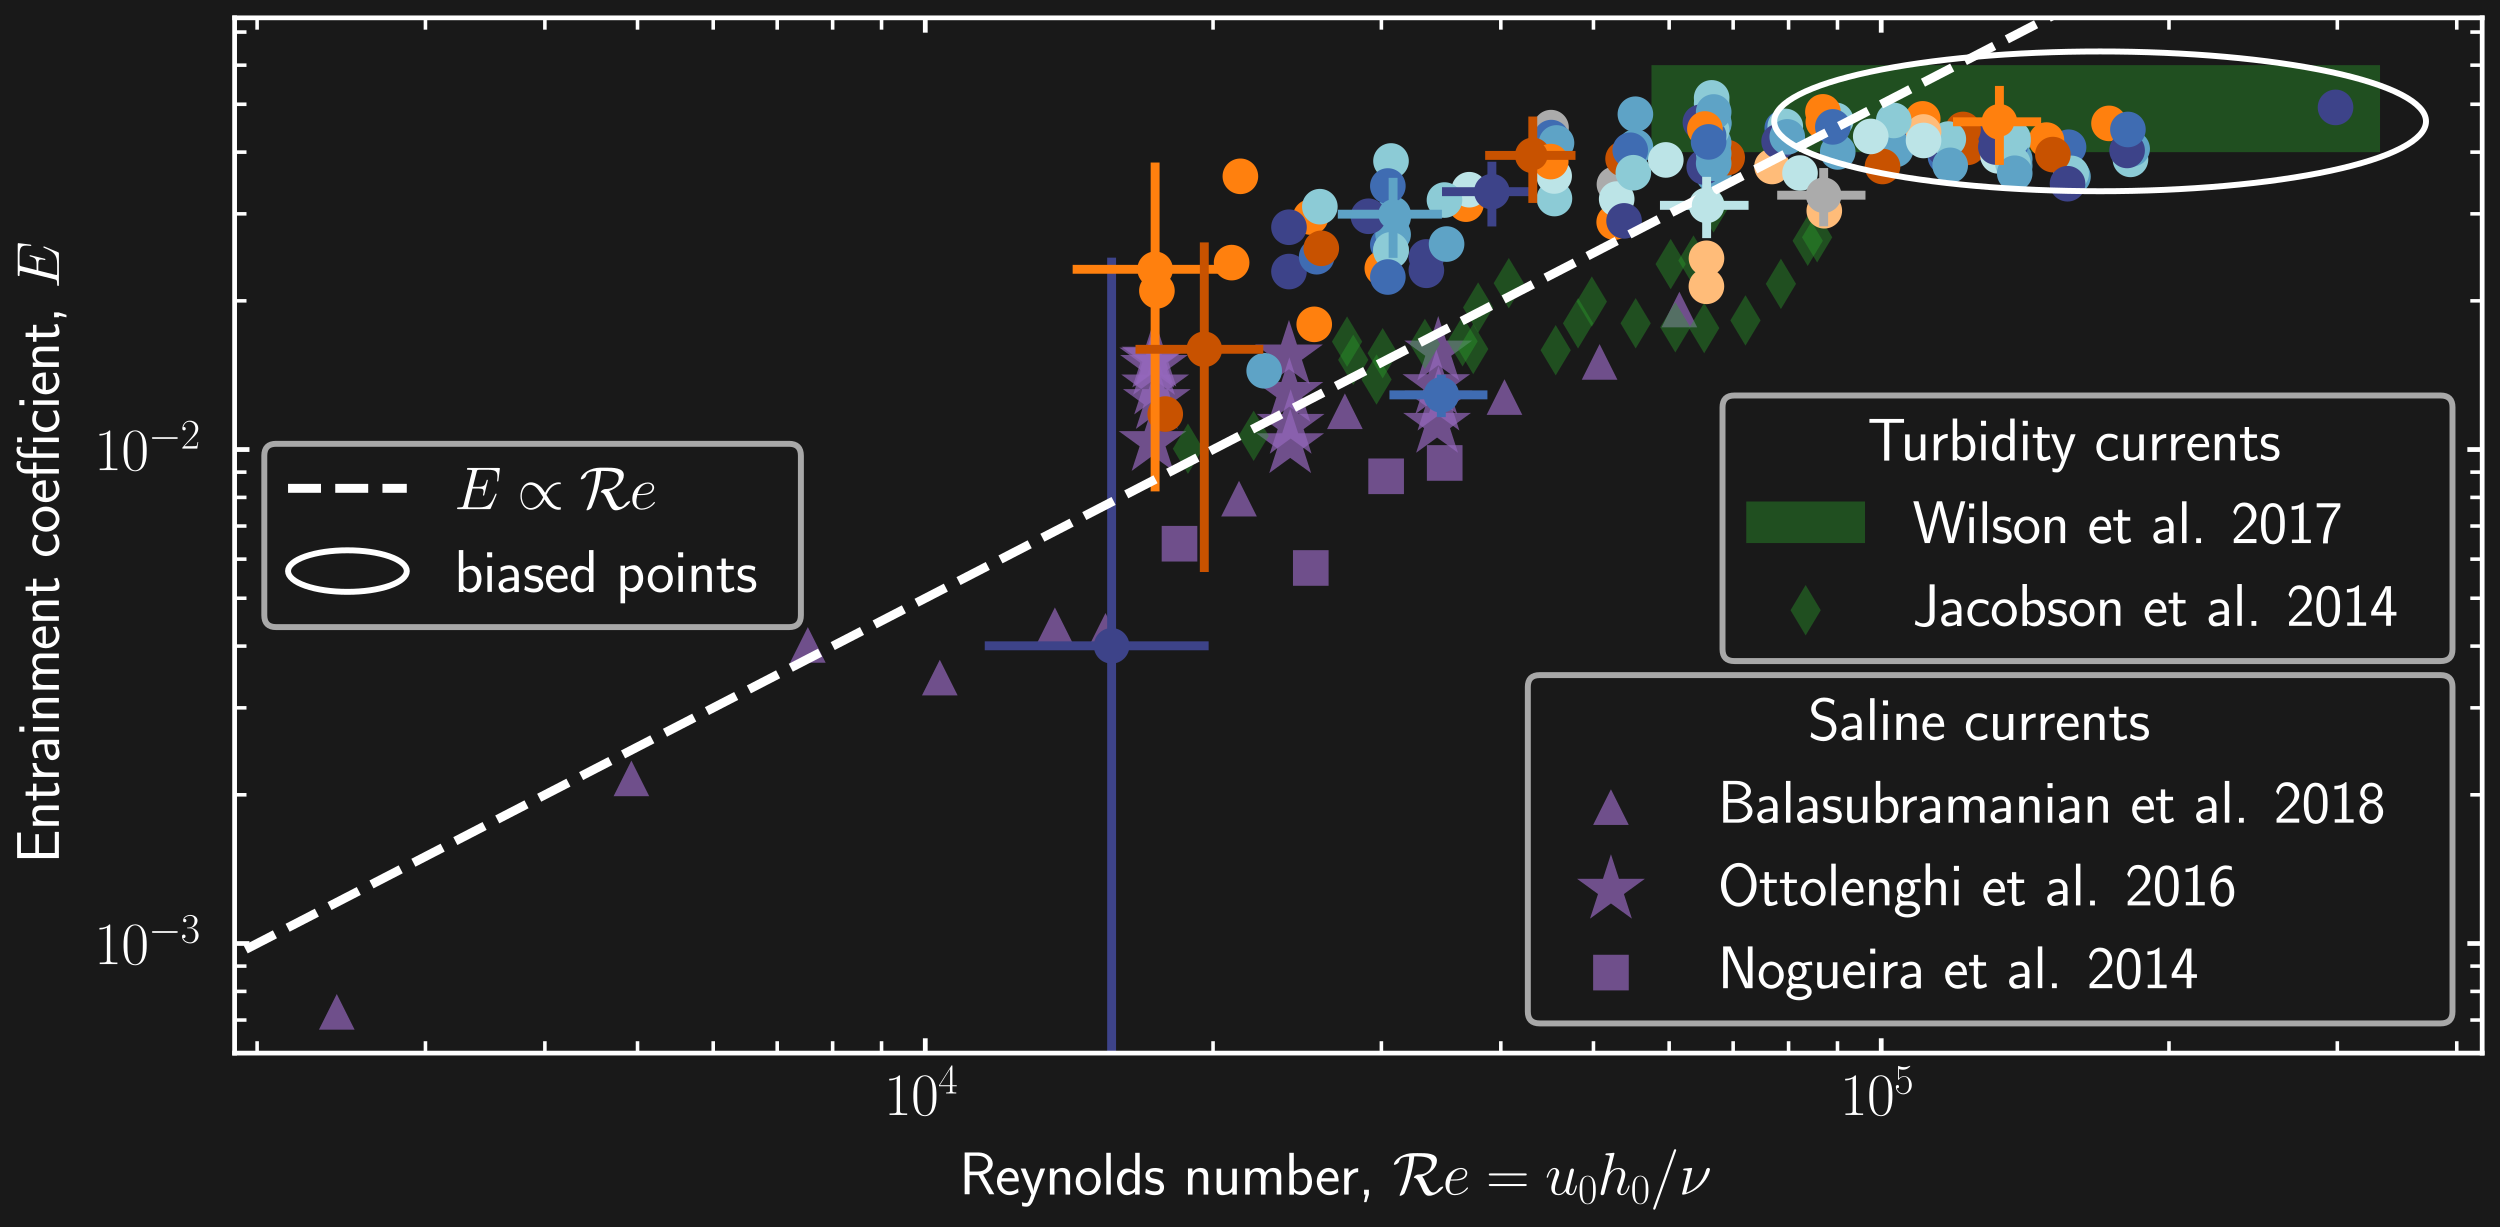 <?xml version="1.0" encoding="utf-8" standalone="no"?>
<!DOCTYPE svg PUBLIC "-//W3C//DTD SVG 1.1//EN"
  "http://www.w3.org/Graphics/SVG/1.1/DTD/svg11.dtd">
<svg xmlns:xlink="http://www.w3.org/1999/xlink" width="421.08pt" height="206.695pt" viewBox="0 0 421.08 206.695" xmlns="http://www.w3.org/2000/svg" version="1.1">
 <defs>
  <style type="text/css">*{stroke-linejoin: round; stroke-linecap: butt}</style>
 </defs>
 <g id="figure_1">
  <g id="patch_1">
   <path d="M 0 206.695 
L 421.08 206.695 
L 421.08 0 
L 0 0 
z
" style="fill: #191919"/>
  </g>
  <g id="axes_1">
   <g id="patch_2">
    <path d="M 39.516 177.376 
L 418.08 177.376 
L 418.08 3 
L 39.516 3 
z
" style="fill: #191919"/>
   </g>
   <g id="PathCollection_1">
    <defs>
     <path id="me5fa6c4046" d="M 0 -3 
L -3 3 
L 3 3 
z
"/>
    </defs>
    <g clip-path="url(#paeecf87ccb)">
     <use xlink:href="#me5fa6c4046" x="226.522" y="69.265" style="fill: #9467bd; fill-opacity: 0.7"/>
     <use xlink:href="#me5fa6c4046" x="56.724" y="170.425" style="fill: #9467bd; fill-opacity: 0.7"/>
     <use xlink:href="#me5fa6c4046" x="136.066" y="108.621" style="fill: #9467bd; fill-opacity: 0.7"/>
     <use xlink:href="#me5fa6c4046" x="158.292" y="114.123" style="fill: #9467bd; fill-opacity: 0.7"/>
     <use xlink:href="#me5fa6c4046" x="177.676" y="105.307" style="fill: #9467bd; fill-opacity: 0.7"/>
     <use xlink:href="#me5fa6c4046" x="186.204" y="106.251" style="fill: #9467bd; fill-opacity: 0.7"/>
     <use xlink:href="#me5fa6c4046" x="208.689" y="83.985" style="fill: #9467bd; fill-opacity: 0.7"/>
     <use xlink:href="#me5fa6c4046" x="253.4" y="66.873" style="fill: #9467bd; fill-opacity: 0.7"/>
     <use xlink:href="#me5fa6c4046" x="269.423" y="60.956" style="fill: #9467bd; fill-opacity: 0.7"/>
     <use xlink:href="#me5fa6c4046" x="282.863" y="52.137" style="fill: #9467bd; fill-opacity: 0.7"/>
     <use xlink:href="#me5fa6c4046" x="106.345" y="131.106" style="fill: #9467bd; fill-opacity: 0.7"/>
    </g>
   </g>
   <g id="PathCollection_2">
    <defs>
     <path id="m28128a5cba" d="M -3 3 
L 3 3 
L 3 -3 
L -3 -3 
z
"/>
    </defs>
    <g clip-path="url(#paeecf87ccb)">
     <use xlink:href="#m28128a5cba" x="198.664" y="91.581" style="fill: #9467bd; fill-opacity: 0.7"/>
     <use xlink:href="#m28128a5cba" x="220.779" y="95.665" style="fill: #9467bd; fill-opacity: 0.7"/>
     <use xlink:href="#m28128a5cba" x="233.468" y="80.224" style="fill: #9467bd; fill-opacity: 0.7"/>
     <use xlink:href="#m28128a5cba" x="243.335" y="77.977" style="fill: #9467bd; fill-opacity: 0.7"/>
    </g>
   </g>
   <g id="PathCollection_3">
    <defs>
     <path id="m2c3b879cb8" d="M 0 -6 
L -1.347 -1.854 
L -5.706 -1.854 
L -2.18 0.708 
L -3.527 4.854 
L -0 2.292 
L 3.527 4.854 
L 2.18 0.708 
L 5.706 -1.854 
L 1.347 -1.854 
z
"/>
    </defs>
    <g clip-path="url(#paeecf87ccb)">
     <use xlink:href="#m2c3b879cb8" x="194.839" y="67.395" style="fill: #9467bd; fill-opacity: 0.7"/>
     <use xlink:href="#m2c3b879cb8" x="217.387" y="71.571" style="fill: #9467bd; fill-opacity: 0.7"/>
     <use xlink:href="#m2c3b879cb8" x="242.287" y="67.662" style="fill: #9467bd; fill-opacity: 0.7"/>
     <use xlink:href="#m2c3b879cb8" x="194.565" y="64.942" style="fill: #9467bd; fill-opacity: 0.7"/>
     <use xlink:href="#m2c3b879cb8" x="194.603" y="60.259" style="fill: #9467bd; fill-opacity: 0.7"/>
     <use xlink:href="#m2c3b879cb8" x="194.13" y="74.467" style="fill: #9467bd; fill-opacity: 0.7"/>
     <use xlink:href="#m2c3b879cb8" x="217.308" y="74.831" style="fill: #9467bd; fill-opacity: 0.7"/>
     <use xlink:href="#m2c3b879cb8" x="242.047" y="71.407" style="fill: #9467bd; fill-opacity: 0.7"/>
     <use xlink:href="#m2c3b879cb8" x="194.367" y="61.647" style="fill: #9467bd; fill-opacity: 0.7"/>
     <use xlink:href="#m2c3b879cb8" x="217.17" y="66.19" style="fill: #9467bd; fill-opacity: 0.7"/>
     <use xlink:href="#m2c3b879cb8" x="241.918" y="64.876" style="fill: #9467bd; fill-opacity: 0.7"/>
     <use xlink:href="#m2c3b879cb8" x="194.24" y="60.405" style="fill: #9467bd; fill-opacity: 0.7"/>
     <use xlink:href="#m2c3b879cb8" x="217.103" y="59.886" style="fill: #9467bd; fill-opacity: 0.7"/>
     <use xlink:href="#m2c3b879cb8" x="242.246" y="59.224" style="fill: #9467bd; fill-opacity: 0.7"/>
    </g>
   </g>
   <g id="patch_3">
    <path d="M 278.163 25.624 
L 400.873 25.624 
L 400.873 10.973 
L 278.163 10.973 
z
" clip-path="url(#paeecf87ccb)" style="fill: #2ca02c; opacity: 0.4"/>
   </g>
   <g id="PathCollection_4">
    <defs>
     <path id="ma65a9b1d5c" d="M -0 4.243 
L 2.546 0 
L 0 -4.243 
L -2.546 -0 
z
"/>
    </defs>
    <g clip-path="url(#paeecf87ccb)">
     <use xlink:href="#ma65a9b1d5c" x="200.09" y="75.576" style="fill: #2ca02c; fill-opacity: 0.4"/>
     <use xlink:href="#ma65a9b1d5c" x="211.157" y="73.406" style="fill: #2ca02c; fill-opacity: 0.4"/>
     <use xlink:href="#ma65a9b1d5c" x="226.889" y="57.539" style="fill: #2ca02c; fill-opacity: 0.4"/>
     <use xlink:href="#ma65a9b1d5c" x="232.887" y="59.49" style="fill: #2ca02c; fill-opacity: 0.4"/>
     <use xlink:href="#ma65a9b1d5c" x="239.996" y="57.931" style="fill: #2ca02c; fill-opacity: 0.4"/>
     <use xlink:href="#ma65a9b1d5c" x="246.34" y="57.487" style="fill: #2ca02c; fill-opacity: 0.4"/>
     <use xlink:href="#ma65a9b1d5c" x="248.966" y="51.804" style="fill: #2ca02c; fill-opacity: 0.4"/>
     <use xlink:href="#ma65a9b1d5c" x="254.129" y="47.695" style="fill: #2ca02c; fill-opacity: 0.4"/>
     <use xlink:href="#ma65a9b1d5c" x="231.852" y="63.923" style="fill: #2ca02c; fill-opacity: 0.4"/>
     <use xlink:href="#ma65a9b1d5c" x="248.138" y="58.79" style="fill: #2ca02c; fill-opacity: 0.4"/>
     <use xlink:href="#ma65a9b1d5c" x="262.028" y="58.987" style="fill: #2ca02c; fill-opacity: 0.4"/>
     <use xlink:href="#ma65a9b1d5c" x="268.115" y="50.796" style="fill: #2ca02c; fill-opacity: 0.4"/>
     <use xlink:href="#ma65a9b1d5c" x="275.497" y="54.449" style="fill: #2ca02c; fill-opacity: 0.4"/>
     <use xlink:href="#ma65a9b1d5c" x="281.392" y="44.475" style="fill: #2ca02c; fill-opacity: 0.4"/>
     <use xlink:href="#ma65a9b1d5c" x="285.235" y="43.884" style="fill: #2ca02c; fill-opacity: 0.4"/>
     <use xlink:href="#ma65a9b1d5c" x="288.609" y="34.944" style="fill: #2ca02c; fill-opacity: 0.4"/>
     <use xlink:href="#ma65a9b1d5c" x="227.926" y="60.612" style="fill: #2ca02c; fill-opacity: 0.4"/>
     <use xlink:href="#ma65a9b1d5c" x="265.794" y="54.455" style="fill: #2ca02c; fill-opacity: 0.4"/>
     <use xlink:href="#ma65a9b1d5c" x="282.176" y="55.122" style="fill: #2ca02c; fill-opacity: 0.4"/>
     <use xlink:href="#ma65a9b1d5c" x="287.039" y="55.256" style="fill: #2ca02c; fill-opacity: 0.4"/>
     <use xlink:href="#ma65a9b1d5c" x="293.992" y="53.967" style="fill: #2ca02c; fill-opacity: 0.4"/>
     <use xlink:href="#ma65a9b1d5c" x="299.964" y="47.813" style="fill: #2ca02c; fill-opacity: 0.4"/>
     <use xlink:href="#ma65a9b1d5c" x="304.474" y="40.559" style="fill: #2ca02c; fill-opacity: 0.4"/>
     <use xlink:href="#ma65a9b1d5c" x="306.065" y="39.97" style="fill: #2ca02c; fill-opacity: 0.4"/>
    </g>
   </g>
   <g id="PathCollection_5">
    <defs>
     <path id="C0_0_7f45077aeb" d="M 0 3 
C 0.796 3 1.559 2.684 2.121 2.121 
C 2.684 1.559 3 0.796 3 -0 
C 3 -0.796 2.684 -1.559 2.121 -2.121 
C 1.559 -2.684 0.796 -3 0 -3 
C -0.796 -3 -1.559 -2.684 -2.121 -2.121 
C -2.684 -1.559 -3 -0.796 -3 0 
C -3 0.796 -2.684 1.559 -2.121 2.121 
C -1.559 2.684 -0.796 3 0 3 
z
"/>
    </defs>
    <g clip-path="url(#paeecf87ccb)">
     <use xlink:href="#C0_0_7f45077aeb" x="271.925" y="31.057" style="fill: #ababab"/>
    </g>
    <g clip-path="url(#paeecf87ccb)">
     <use xlink:href="#C0_0_7f45077aeb" x="275.452" y="24.74" style="fill: #5ea3c6"/>
    </g>
    <g clip-path="url(#paeecf87ccb)">
     <use xlink:href="#C0_0_7f45077aeb" x="233.757" y="41.215" style="fill: #3f6cb2"/>
    </g>
    <g clip-path="url(#paeecf87ccb)">
     <use xlink:href="#C0_0_7f45077aeb" x="349.152" y="29.75" style="fill: #5ea3c6"/>
    </g>
    <g clip-path="url(#paeecf87ccb)">
     <use xlink:href="#C0_0_7f45077aeb" x="348.41" y="24.799" style="fill: #3f6cb2"/>
    </g>
    <g clip-path="url(#paeecf87ccb)">
     <use xlink:href="#C0_0_7f45077aeb" x="309.534" y="25.59" style="fill: #5ea3c6"/>
    </g>
    <g clip-path="url(#paeecf87ccb)">
     <use xlink:href="#C0_0_7f45077aeb" x="288.638" y="29.461" style="fill: #5ea3c6"/>
    </g>
    <g clip-path="url(#paeecf87ccb)">
     <use xlink:href="#C0_0_7f45077aeb" x="336.163" y="25.532" style="fill: #3d4389"/>
    </g>
    <g clip-path="url(#paeecf87ccb)">
     <use xlink:href="#C0_0_7f45077aeb" x="298.463" y="28.041" style="fill: #ffbc79"/>
    </g>
    <g clip-path="url(#paeecf87ccb)">
     <use xlink:href="#C0_0_7f45077aeb" x="232.828" y="45.184" style="fill: #ff800e"/>
    </g>
    <g clip-path="url(#paeecf87ccb)">
     <use xlink:href="#C0_0_7f45077aeb" x="271.88" y="37.414" style="fill: #ff800e"/>
    </g>
    <g clip-path="url(#paeecf87ccb)">
     <use xlink:href="#C0_0_7f45077aeb" x="348.856" y="29.202" style="fill: #8ccbd6"/>
    </g>
    <g clip-path="url(#paeecf87ccb)">
     <use xlink:href="#C0_0_7f45077aeb" x="336.163" y="23.484" style="fill: #9467bd"/>
    </g>
    <g clip-path="url(#paeecf87ccb)">
     <use xlink:href="#C0_0_7f45077aeb" x="300.194" y="21.596" style="fill: #3f6cb2"/>
    </g>
    <g clip-path="url(#paeecf87ccb)">
     <use xlink:href="#C0_0_7f45077aeb" x="288.638" y="20.638" style="fill: #5ea3c6"/>
    </g>
    <g clip-path="url(#paeecf87ccb)">
     <use xlink:href="#C0_0_7f45077aeb" x="327.681" y="26.385" style="fill: #3f6cb2"/>
    </g>
    <g clip-path="url(#paeecf87ccb)">
     <use xlink:href="#C0_0_7f45077aeb" x="331.409" y="24.817" style="fill: #c85200"/>
    </g>
    <g clip-path="url(#paeecf87ccb)">
     <use xlink:href="#C0_0_7f45077aeb" x="288.298" y="17.461" style="fill: #8ccbd6"/>
    </g>
    <g clip-path="url(#paeecf87ccb)">
     <use xlink:href="#C0_0_7f45077aeb" x="220.75" y="36.557" style="fill: #ff800e"/>
    </g>
    <g clip-path="url(#paeecf87ccb)">
     <use xlink:href="#C0_0_7f45077aeb" x="287.05" y="28.127" style="fill: #3d4389"/>
    </g>
    <g clip-path="url(#paeecf87ccb)">
     <use xlink:href="#C0_0_7f45077aeb" x="336.539" y="26.248" style="fill: #bce4e7"/>
    </g>
    <g clip-path="url(#paeecf87ccb)">
     <use xlink:href="#C0_0_7f45077aeb" x="358.837" y="26.843" style="fill: #8ccbd6"/>
    </g>
    <g clip-path="url(#paeecf87ccb)">
     <use xlink:href="#C0_0_7f45077aeb" x="323.847" y="20.021" style="fill: #ff800e"/>
    </g>
    <g clip-path="url(#paeecf87ccb)">
     <use xlink:href="#C0_0_7f45077aeb" x="318.483" y="24.049" style="fill: #3f6cb2"/>
    </g>
    <g clip-path="url(#paeecf87ccb)">
     <use xlink:href="#C0_0_7f45077aeb" x="240.245" y="43.274" style="fill: #3d4389"/>
    </g>
    <g clip-path="url(#paeecf87ccb)">
     <use xlink:href="#C0_0_7f45077aeb" x="234.642" y="39.494" style="fill: #5ea3c6"/>
    </g>
    <g clip-path="url(#paeecf87ccb)">
     <use xlink:href="#C0_0_7f45077aeb" x="339.343" y="27.923" style="fill: #5ea3c6"/>
    </g>
    <g clip-path="url(#paeecf87ccb)">
     <use xlink:href="#C0_0_7f45077aeb" x="287.451" y="34.584" style="fill: #bce4e7"/>
    </g>
    <g clip-path="url(#paeecf87ccb)">
     <use xlink:href="#C0_0_7f45077aeb" x="344.682" y="23.596" style="fill: #ff800e"/>
    </g>
    <g clip-path="url(#paeecf87ccb)">
     <use xlink:href="#C0_0_7f45077aeb" x="339.037" y="23.796" style="fill: #8ccbd6"/>
    </g>
    <g clip-path="url(#paeecf87ccb)">
     <use xlink:href="#C0_0_7f45077aeb" x="217.106" y="45.739" style="fill: #3d4389"/>
    </g>
    <g clip-path="url(#paeecf87ccb)">
     <use xlink:href="#C0_0_7f45077aeb" x="217.106" y="38.273" style="fill: #3d4389"/>
    </g>
    <g clip-path="url(#paeecf87ccb)">
     <use xlink:href="#C0_0_7f45077aeb" x="221.77" y="43.24" style="fill: #3f6cb2"/>
    </g>
    <g clip-path="url(#paeecf87ccb)">
     <use xlink:href="#C0_0_7f45077aeb" x="234.642" y="36.073" style="fill: #5ea3c6"/>
    </g>
    <g clip-path="url(#paeecf87ccb)">
     <use xlink:href="#C0_0_7f45077aeb" x="240.245" y="45.526" style="fill: #3d4389"/>
    </g>
    <g clip-path="url(#paeecf87ccb)">
     <use xlink:href="#C0_0_7f45077aeb" x="300.698" y="21.293" style="fill: #8ccbd6"/>
    </g>
    <g clip-path="url(#paeecf87ccb)">
     <use xlink:href="#C0_0_7f45077aeb" x="336.163" y="22.842" style="fill: #3d4389"/>
    </g>
    <g clip-path="url(#paeecf87ccb)">
     <use xlink:href="#C0_0_7f45077aeb" x="355.225" y="20.782" style="fill: #ff800e"/>
    </g>
    <g clip-path="url(#paeecf87ccb)">
     <use xlink:href="#C0_0_7f45077aeb" x="234.29" y="27.115" style="fill: #8ccbd6"/>
    </g>
    <g clip-path="url(#paeecf87ccb)">
     <use xlink:href="#C0_0_7f45077aeb" x="338.576" y="23.506" style="fill: #3f6cb2"/>
    </g>
    <g clip-path="url(#paeecf87ccb)">
     <use xlink:href="#C0_0_7f45077aeb" x="273.379" y="26.747" style="fill: #c85200"/>
    </g>
    <g clip-path="url(#paeecf87ccb)">
     <use xlink:href="#C0_0_7f45077aeb" x="261.243" y="21.499" style="fill: #ababab"/>
    </g>
    <g clip-path="url(#paeecf87ccb)">
     <use xlink:href="#C0_0_7f45077aeb" x="246.915" y="34.386" style="fill: #ff800e"/>
    </g>
    <g clip-path="url(#paeecf87ccb)">
     <use xlink:href="#C0_0_7f45077aeb" x="261.289" y="23.175" style="fill: #3f6cb2"/>
    </g>
    <g clip-path="url(#paeecf87ccb)">
     <use xlink:href="#C0_0_7f45077aeb" x="288.638" y="20.88" style="fill: #5ea3c6"/>
    </g>
    <g clip-path="url(#paeecf87ccb)">
     <use xlink:href="#C0_0_7f45077aeb" x="288.298" y="16.485" style="fill: #8ccbd6"/>
    </g>
    <g clip-path="url(#paeecf87ccb)">
     <use xlink:href="#C0_0_7f45077aeb" x="286.406" y="20.601" style="fill: #3d4389"/>
    </g>
    <g clip-path="url(#paeecf87ccb)">
     <use xlink:href="#C0_0_7f45077aeb" x="194.861" y="48.979" style="fill: #ff800e"/>
    </g>
    <g clip-path="url(#paeecf87ccb)">
     <use xlink:href="#C0_0_7f45077aeb" x="288.638" y="25.001" style="fill: #5ea3c6"/>
    </g>
    <g clip-path="url(#paeecf87ccb)">
     <use xlink:href="#C0_0_7f45077aeb" x="318.142" y="22.938" style="fill: #3d4389"/>
    </g>
    <g clip-path="url(#paeecf87ccb)">
     <use xlink:href="#C0_0_7f45077aeb" x="234.642" y="36.601" style="fill: #5ea3c6"/>
    </g>
    <g clip-path="url(#paeecf87ccb)">
     <use xlink:href="#C0_0_7f45077aeb" x="330.641" y="21.801" style="fill: #c85200"/>
    </g>
    <g clip-path="url(#paeecf87ccb)">
     <use xlink:href="#C0_0_7f45077aeb" x="262.163" y="24.077" style="fill: #5ea3c6"/>
    </g>
    <g clip-path="url(#paeecf87ccb)">
     <use xlink:href="#C0_0_7f45077aeb" x="222.546" y="41.826" style="fill: #c85200"/>
    </g>
    <g clip-path="url(#paeecf87ccb)">
     <use xlink:href="#C0_0_7f45077aeb" x="260.716" y="27.335" style="fill: #ff800e"/>
    </g>
    <g clip-path="url(#paeecf87ccb)">
     <use xlink:href="#C0_0_7f45077aeb" x="319.292" y="25.172" style="fill: #5ea3c6"/>
    </g>
    <g clip-path="url(#paeecf87ccb)">
     <use xlink:href="#C0_0_7f45077aeb" x="339.343" y="26.763" style="fill: #5ea3c6"/>
    </g>
    <g clip-path="url(#paeecf87ccb)">
     <use xlink:href="#C0_0_7f45077aeb" x="287.425" y="43.506" style="fill: #ffbc79"/>
    </g>
    <g clip-path="url(#paeecf87ccb)">
     <use xlink:href="#C0_0_7f45077aeb" x="272.301" y="33.532" style="fill: #bce4e7"/>
    </g>
    <g clip-path="url(#paeecf87ccb)">
     <use xlink:href="#C0_0_7f45077aeb" x="275.452" y="19.24" style="fill: #5ea3c6"/>
    </g>
    <g clip-path="url(#paeecf87ccb)">
     <use xlink:href="#C0_0_7f45077aeb" x="274.586" y="25.304" style="fill: #3f6cb2"/>
    </g>
    <g clip-path="url(#paeecf87ccb)">
     <use xlink:href="#C0_0_7f45077aeb" x="309.205" y="20.272" style="fill: #8ccbd6"/>
    </g>
    <g clip-path="url(#paeecf87ccb)">
     <use xlink:href="#C0_0_7f45077aeb" x="221.358" y="54.629" style="fill: #ff800e"/>
    </g>
    <g clip-path="url(#paeecf87ccb)">
     <use xlink:href="#C0_0_7f45077aeb" x="338.576" y="24.572" style="fill: #3f6cb2"/>
    </g>
    <g clip-path="url(#paeecf87ccb)">
     <use xlink:href="#C0_0_7f45077aeb" x="261.815" y="33.441" style="fill: #8ccbd6"/>
    </g>
    <g clip-path="url(#paeecf87ccb)">
     <use xlink:href="#C0_0_7f45077aeb" x="303.179" y="29.146" style="fill: #bce4e7"/>
    </g>
    <g clip-path="url(#paeecf87ccb)">
     <use xlink:href="#C0_0_7f45077aeb" x="307.269" y="35.497" style="fill: #ffbc79"/>
    </g>
    <g clip-path="url(#paeecf87ccb)">
     <use xlink:href="#C0_0_7f45077aeb" x="307.166" y="32.88" style="fill: #ababab"/>
    </g>
    <g clip-path="url(#paeecf87ccb)">
     <use xlink:href="#C0_0_7f45077aeb" x="359.121" y="25.064" style="fill: #5ea3c6"/>
    </g>
    <g clip-path="url(#paeecf87ccb)">
     <use xlink:href="#C0_0_7f45077aeb" x="258.17" y="26.173" style="fill: #c85200"/>
    </g>
    <g clip-path="url(#paeecf87ccb)">
     <use xlink:href="#C0_0_7f45077aeb" x="247.465" y="31.953" style="fill: #bce4e7"/>
    </g>
    <g clip-path="url(#paeecf87ccb)">
     <use xlink:href="#C0_0_7f45077aeb" x="327.407" y="24.955" style="fill: #3d4389"/>
    </g>
    <g clip-path="url(#paeecf87ccb)">
     <use xlink:href="#C0_0_7f45077aeb" x="212.93" y="62.451" style="fill: #5ea3c6"/>
    </g>
    <g clip-path="url(#paeecf87ccb)">
     <use xlink:href="#C0_0_7f45077aeb" x="317.077" y="28.042" style="fill: #c85200"/>
    </g>
    <g clip-path="url(#paeecf87ccb)">
     <use xlink:href="#C0_0_7f45077aeb" x="234.29" y="42.077" style="fill: #8ccbd6"/>
    </g>
    <g clip-path="url(#paeecf87ccb)">
     <use xlink:href="#C0_0_7f45077aeb" x="234.29" y="42.276" style="fill: #8ccbd6"/>
    </g>
    <g clip-path="url(#paeecf87ccb)">
     <use xlink:href="#C0_0_7f45077aeb" x="233.757" y="31.332" style="fill: #3f6cb2"/>
    </g>
    <g clip-path="url(#paeecf87ccb)">
     <use xlink:href="#C0_0_7f45077aeb" x="338.576" y="23.684" style="fill: #3f6cb2"/>
    </g>
    <g clip-path="url(#paeecf87ccb)">
     <use xlink:href="#C0_0_7f45077aeb" x="328.157" y="23.427" style="fill: #8ccbd6"/>
    </g>
    <g clip-path="url(#paeecf87ccb)">
     <use xlink:href="#C0_0_7f45077aeb" x="323.99" y="22.227" style="fill: #ffbc79"/>
    </g>
    <g clip-path="url(#paeecf87ccb)">
     <use xlink:href="#C0_0_7f45077aeb" x="323.988" y="23.66" style="fill: #bce4e7"/>
    </g>
    <g clip-path="url(#paeecf87ccb)">
     <use xlink:href="#C0_0_7f45077aeb" x="287.413" y="48.223" style="fill: #ffbc79"/>
    </g>
    <g clip-path="url(#paeecf87ccb)">
     <use xlink:href="#C0_0_7f45077aeb" x="233.757" y="46.658" style="fill: #3f6cb2"/>
    </g>
    <g clip-path="url(#paeecf87ccb)">
     <use xlink:href="#C0_0_7f45077aeb" x="187.231" y="108.776" style="fill: #3d4389"/>
    </g>
    <g clip-path="url(#paeecf87ccb)">
     <use xlink:href="#C0_0_7f45077aeb" x="358.272" y="25.339" style="fill: #3d4389"/>
    </g>
    <g clip-path="url(#paeecf87ccb)">
     <use xlink:href="#C0_0_7f45077aeb" x="290.912" y="26.543" style="fill: #c85200"/>
    </g>
    <g clip-path="url(#paeecf87ccb)">
     <use xlink:href="#C0_0_7f45077aeb" x="207.444" y="44.233" style="fill: #ff800e"/>
    </g>
    <g clip-path="url(#paeecf87ccb)">
     <use xlink:href="#C0_0_7f45077aeb" x="336.163" y="24.761" style="fill: #3d4389"/>
    </g>
    <g clip-path="url(#paeecf87ccb)">
     <use xlink:href="#C0_0_7f45077aeb" x="194.558" y="45.361" style="fill: #ff800e"/>
    </g>
    <g clip-path="url(#paeecf87ccb)">
     <use xlink:href="#C0_0_7f45077aeb" x="288.638" y="24.029" style="fill: #5ea3c6"/>
    </g>
    <g clip-path="url(#paeecf87ccb)">
     <use xlink:href="#C0_0_7f45077aeb" x="275.107" y="29.095" style="fill: #8ccbd6"/>
    </g>
    <g clip-path="url(#paeecf87ccb)">
     <use xlink:href="#C0_0_7f45077aeb" x="336.765" y="20.518" style="fill: #ff800e"/>
    </g>
    <g clip-path="url(#paeecf87ccb)">
     <use xlink:href="#C0_0_7f45077aeb" x="261.766" y="29.641" style="fill: #bce4e7"/>
    </g>
    <g clip-path="url(#paeecf87ccb)">
     <use xlink:href="#C0_0_7f45077aeb" x="287.784" y="22.856" style="fill: #3f6cb2"/>
    </g>
    <g clip-path="url(#paeecf87ccb)">
     <use xlink:href="#C0_0_7f45077aeb" x="288.298" y="21.923" style="fill: #8ccbd6"/>
    </g>
    <g clip-path="url(#paeecf87ccb)">
     <use xlink:href="#C0_0_7f45077aeb" x="280.573" y="26.937" style="fill: #bce4e7"/>
    </g>
    <g clip-path="url(#paeecf87ccb)">
     <use xlink:href="#C0_0_7f45077aeb" x="339.037" y="23.255" style="fill: #8ccbd6"/>
    </g>
    <g clip-path="url(#paeecf87ccb)">
     <use xlink:href="#C0_0_7f45077aeb" x="299.66" y="23.809" style="fill: #3d4389"/>
    </g>
    <g clip-path="url(#paeecf87ccb)">
     <use xlink:href="#C0_0_7f45077aeb" x="339.037" y="27.529" style="fill: #8ccbd6"/>
    </g>
    <g clip-path="url(#paeecf87ccb)">
     <use xlink:href="#C0_0_7f45077aeb" x="307.11" y="20.524" style="fill: #ff800e"/>
    </g>
    <g clip-path="url(#paeecf87ccb)">
     <use xlink:href="#C0_0_7f45077aeb" x="287.784" y="22.879" style="fill: #3f6cb2"/>
    </g>
    <g clip-path="url(#paeecf87ccb)">
     <use xlink:href="#C0_0_7f45077aeb" x="318.97" y="20.288" style="fill: #8ccbd6"/>
    </g>
    <g clip-path="url(#paeecf87ccb)">
     <use xlink:href="#C0_0_7f45077aeb" x="196.264" y="69.737" style="fill: #c85200"/>
    </g>
    <g clip-path="url(#paeecf87ccb)">
     <use xlink:href="#C0_0_7f45077aeb" x="230.485" y="36.425" style="fill: #3d4389"/>
    </g>
    <g clip-path="url(#paeecf87ccb)">
     <use xlink:href="#C0_0_7f45077aeb" x="273.545" y="37.203" style="fill: #3d4389"/>
    </g>
    <g clip-path="url(#paeecf87ccb)">
     <use xlink:href="#C0_0_7f45077aeb" x="208.919" y="29.697" style="fill: #ff800e"/>
    </g>
    <g clip-path="url(#paeecf87ccb)">
     <use xlink:href="#C0_0_7f45077aeb" x="328.473" y="27.849" style="fill: #5ea3c6"/>
    </g>
    <g clip-path="url(#paeecf87ccb)">
     <use xlink:href="#C0_0_7f45077aeb" x="288.638" y="18.861" style="fill: #5ea3c6"/>
    </g>
    <g clip-path="url(#paeecf87ccb)">
     <use xlink:href="#C0_0_7f45077aeb" x="242.766" y="66.506" style="fill: #3f6cb2"/>
    </g>
    <g clip-path="url(#paeecf87ccb)">
     <use xlink:href="#C0_0_7f45077aeb" x="288.638" y="25.847" style="fill: #5ea3c6"/>
    </g>
    <g clip-path="url(#paeecf87ccb)">
     <use xlink:href="#C0_0_7f45077aeb" x="315.095" y="22.982" style="fill: #bce4e7"/>
    </g>
    <g clip-path="url(#paeecf87ccb)">
     <use xlink:href="#C0_0_7f45077aeb" x="261.191" y="27.217" style="fill: #ff800e"/>
    </g>
    <g clip-path="url(#paeecf87ccb)">
     <use xlink:href="#C0_0_7f45077aeb" x="345.768" y="26.037" style="fill: #c85200"/>
    </g>
    <g clip-path="url(#paeecf87ccb)">
     <use xlink:href="#C0_0_7f45077aeb" x="358.408" y="21.808" style="fill: #3f6cb2"/>
    </g>
    <g clip-path="url(#paeecf87ccb)">
     <use xlink:href="#C0_0_7f45077aeb" x="348.239" y="30.945" style="fill: #3d4389"/>
    </g>
    <g clip-path="url(#paeecf87ccb)">
     <use xlink:href="#C0_0_7f45077aeb" x="251.279" y="32.28" style="fill: #3d4389"/>
    </g>
    <g clip-path="url(#paeecf87ccb)">
     <use xlink:href="#C0_0_7f45077aeb" x="202.843" y="58.833" style="fill: #c85200"/>
    </g>
    <g clip-path="url(#paeecf87ccb)">
     <use xlink:href="#C0_0_7f45077aeb" x="288.638" y="27.516" style="fill: #5ea3c6"/>
    </g>
    <g clip-path="url(#paeecf87ccb)">
     <use xlink:href="#C0_0_7f45077aeb" x="287.157" y="21.721" style="fill: #ff800e"/>
    </g>
    <g clip-path="url(#paeecf87ccb)">
     <use xlink:href="#C0_0_7f45077aeb" x="393.378" y="18.091" style="fill: #3d4389"/>
    </g>
    <g clip-path="url(#paeecf87ccb)">
     <use xlink:href="#C0_0_7f45077aeb" x="307.039" y="18.84" style="fill: #ff800e"/>
    </g>
    <g clip-path="url(#paeecf87ccb)">
     <use xlink:href="#C0_0_7f45077aeb" x="301.033" y="23.051" style="fill: #5ea3c6"/>
    </g>
    <g clip-path="url(#paeecf87ccb)">
     <use xlink:href="#C0_0_7f45077aeb" x="222.304" y="34.812" style="fill: #8ccbd6"/>
    </g>
    <g clip-path="url(#paeecf87ccb)">
     <use xlink:href="#C0_0_7f45077aeb" x="243.297" y="33.694" style="fill: #8ccbd6"/>
    </g>
    <g clip-path="url(#paeecf87ccb)">
     <use xlink:href="#C0_0_7f45077aeb" x="287.784" y="23.9" style="fill: #3f6cb2"/>
    </g>
    <g clip-path="url(#paeecf87ccb)">
     <use xlink:href="#C0_0_7f45077aeb" x="308.708" y="21.373" style="fill: #3f6cb2"/>
    </g>
    <g clip-path="url(#paeecf87ccb)">
     <use xlink:href="#C0_0_7f45077aeb" x="339.343" y="29.179" style="fill: #5ea3c6"/>
    </g>
    <g clip-path="url(#paeecf87ccb)">
     <use xlink:href="#C0_0_7f45077aeb" x="243.649" y="41.107" style="fill: #5ea3c6"/>
    </g>
   </g>
   <g id="patch_4">
    <path d="M 353.724 32.208 
C 368.282 32.208 382.245 30.968 392.539 28.761 
C 402.832 26.553 408.616 23.559 408.616 20.438 
C 408.616 17.316 402.832 14.322 392.539 12.115 
C 382.245 9.908 368.282 8.667 353.724 8.667 
C 339.167 8.667 325.204 9.908 314.91 12.115 
C 304.616 14.322 298.833 17.316 298.833 20.438 
C 298.833 23.559 304.616 26.553 314.91 28.761 
C 325.204 30.968 339.167 32.208 353.724 32.208 
L 353.724 32.208 
z
" clip-path="url(#paeecf87ccb)" style="fill: none; stroke: #ffffff; stroke-linejoin: miter"/>
   </g>
   <g id="matplotlib.axis_1">
    <g id="xtick_1">
     <g id="line2d_1">
      <defs>
       <path id="m1dd55e0e1e" d="M 0 0 
L 0 -2.5 
" style="stroke: #ffffff; stroke-width: 0.8"/>
      </defs>
      <g>
       <use xlink:href="#m1dd55e0e1e" x="155.848" y="177.376" style="fill: #ffffff; stroke: #ffffff; stroke-width: 0.8"/>
      </g>
     </g>
     <g id="line2d_2">
      <defs>
       <path id="md3be914c12" d="M 0 0 
L 0 2.5 
" style="stroke: #ffffff; stroke-width: 0.8"/>
      </defs>
      <g>
       <use xlink:href="#md3be914c12" x="155.848" y="3" style="fill: #ffffff; stroke: #ffffff; stroke-width: 0.8"/>
      </g>
     </g>
     <g id="text_1">
      <!-- $\mathdefault{10^{4}}$ -->
      <g style="fill: #ffffff" transform="translate(148.881 187.795) scale(0.1 -0.1)">
       <defs>
        <path id="CMR17-31" d="M 1702 4058 
C 1702 4192 1696 4192 1606 4192 
C 1357 3916 979 3827 621 3827 
C 602 3827 570 3827 563 3808 
C 557 3795 557 3782 557 3648 
C 755 3648 1088 3686 1344 3839 
L 1344 461 
C 1344 236 1331 160 781 160 
L 589 160 
L 589 0 
C 896 0 1216 0 1523 0 
C 1830 0 2150 0 2458 0 
L 2458 160 
L 2266 160 
C 1715 160 1702 230 1702 458 
L 1702 4058 
z
" transform="scale(0.016)"/>
        <path id="CMR17-30" d="M 2688 2025 
C 2688 2416 2682 3080 2413 3591 
C 2176 4039 1798 4198 1466 4198 
C 1158 4198 768 4058 525 3597 
C 269 3118 243 2524 243 2025 
C 243 1661 250 1106 448 619 
C 723 -39 1216 -128 1466 -128 
C 1760 -128 2208 -7 2470 600 
C 2662 1042 2688 1559 2688 2025 
z
M 1466 -26 
C 1056 -26 813 325 723 812 
C 653 1188 653 1738 653 2096 
C 653 2588 653 2997 736 3387 
C 858 3929 1216 4096 1466 4096 
C 1728 4096 2067 3923 2189 3400 
C 2272 3036 2278 2607 2278 2096 
C 2278 1680 2278 1169 2202 792 
C 2067 95 1690 -26 1466 -26 
z
" transform="scale(0.016)"/>
        <path id="CMR17-34" d="M 2150 4122 
C 2150 4256 2144 4256 2029 4256 
L 128 1254 
L 128 1088 
L 1779 1088 
L 1779 457 
C 1779 224 1766 160 1318 160 
L 1197 160 
L 1197 0 
C 1402 0 1747 0 1965 0 
C 2182 0 2528 0 2733 0 
L 2733 160 
L 2611 160 
C 2163 160 2150 224 2150 457 
L 2150 1088 
L 2803 1088 
L 2803 1254 
L 2150 1254 
L 2150 4122 
z
M 1798 3703 
L 1798 1254 
L 256 1254 
L 1798 3703 
z
" transform="scale(0.016)"/>
       </defs>
       <use xlink:href="#CMR17-31" transform="scale(0.996)"/>
       <use xlink:href="#CMR17-30" transform="translate(45.69 0) scale(0.996)"/>
       <use xlink:href="#CMR17-34" transform="translate(91.381 36.154) scale(0.697)"/>
      </g>
     </g>
    </g>
    <g id="xtick_2">
     <g id="line2d_3">
      <g>
       <use xlink:href="#m1dd55e0e1e" x="316.859" y="177.376" style="fill: #ffffff; stroke: #ffffff; stroke-width: 0.8"/>
      </g>
     </g>
     <g id="line2d_4">
      <g>
       <use xlink:href="#md3be914c12" x="316.859" y="3" style="fill: #ffffff; stroke: #ffffff; stroke-width: 0.8"/>
      </g>
     </g>
     <g id="text_2">
      <!-- $\mathdefault{10^{5}}$ -->
      <g style="fill: #ffffff" transform="translate(309.892 187.795) scale(0.1 -0.1)">
       <defs>
        <path id="CMR17-35" d="M 730 3692 
C 794 3666 1056 3584 1325 3584 
C 1920 3584 2246 3911 2432 4100 
C 2432 4157 2432 4192 2394 4192 
C 2387 4192 2374 4192 2323 4163 
C 2099 4058 1837 3973 1517 3973 
C 1325 3973 1037 3999 723 4139 
C 653 4171 640 4171 634 4171 
C 602 4171 595 4164 595 4037 
L 595 2203 
C 595 2089 595 2057 659 2057 
C 691 2057 704 2070 736 2114 
C 941 2401 1222 2522 1542 2522 
C 1766 2522 2246 2382 2246 1289 
C 2246 1085 2246 715 2054 421 
C 1894 159 1645 25 1370 25 
C 947 25 518 320 403 814 
C 429 807 480 795 506 795 
C 589 795 749 840 749 1038 
C 749 1210 627 1280 506 1280 
C 358 1280 262 1190 262 1011 
C 262 454 704 -128 1382 -128 
C 2042 -128 2669 440 2669 1264 
C 2669 2030 2170 2624 1549 2624 
C 1222 2624 947 2503 730 2274 
L 730 3692 
z
" transform="scale(0.016)"/>
       </defs>
       <use xlink:href="#CMR17-31" transform="scale(0.996)"/>
       <use xlink:href="#CMR17-30" transform="translate(45.69 0) scale(0.996)"/>
       <use xlink:href="#CMR17-35" transform="translate(91.381 36.154) scale(0.697)"/>
      </g>
     </g>
    </g>
    <g id="xtick_3">
     <g id="line2d_5">
      <defs>
       <path id="m0c236ff060" d="M 0 0 
L 0 -2 
" style="stroke: #ffffff; stroke-width: 0.6"/>
      </defs>
      <g>
       <use xlink:href="#m0c236ff060" x="43.306" y="177.376" style="fill: #ffffff; stroke: #ffffff; stroke-width: 0.6"/>
      </g>
     </g>
     <g id="line2d_6">
      <defs>
       <path id="m0b20462d96" d="M 0 0 
L 0 2 
" style="stroke: #ffffff; stroke-width: 0.6"/>
      </defs>
      <g>
       <use xlink:href="#m0b20462d96" x="43.306" y="3" style="fill: #ffffff; stroke: #ffffff; stroke-width: 0.6"/>
      </g>
     </g>
    </g>
    <g id="xtick_4">
     <g id="line2d_7">
      <g>
       <use xlink:href="#m0c236ff060" x="71.659" y="177.376" style="fill: #ffffff; stroke: #ffffff; stroke-width: 0.6"/>
      </g>
     </g>
     <g id="line2d_8">
      <g>
       <use xlink:href="#m0b20462d96" x="71.659" y="3" style="fill: #ffffff; stroke: #ffffff; stroke-width: 0.6"/>
      </g>
     </g>
    </g>
    <g id="xtick_5">
     <g id="line2d_9">
      <g>
       <use xlink:href="#m0c236ff060" x="91.775" y="177.376" style="fill: #ffffff; stroke: #ffffff; stroke-width: 0.6"/>
      </g>
     </g>
     <g id="line2d_10">
      <g>
       <use xlink:href="#m0b20462d96" x="91.775" y="3" style="fill: #ffffff; stroke: #ffffff; stroke-width: 0.6"/>
      </g>
     </g>
    </g>
    <g id="xtick_6">
     <g id="line2d_11">
      <g>
       <use xlink:href="#m0c236ff060" x="107.379" y="177.376" style="fill: #ffffff; stroke: #ffffff; stroke-width: 0.6"/>
      </g>
     </g>
     <g id="line2d_12">
      <g>
       <use xlink:href="#m0b20462d96" x="107.379" y="3" style="fill: #ffffff; stroke: #ffffff; stroke-width: 0.6"/>
      </g>
     </g>
    </g>
    <g id="xtick_7">
     <g id="line2d_13">
      <g>
       <use xlink:href="#m0c236ff060" x="120.128" y="177.376" style="fill: #ffffff; stroke: #ffffff; stroke-width: 0.6"/>
      </g>
     </g>
     <g id="line2d_14">
      <g>
       <use xlink:href="#m0b20462d96" x="120.128" y="3" style="fill: #ffffff; stroke: #ffffff; stroke-width: 0.6"/>
      </g>
     </g>
    </g>
    <g id="xtick_8">
     <g id="line2d_15">
      <g>
       <use xlink:href="#m0c236ff060" x="130.907" y="177.376" style="fill: #ffffff; stroke: #ffffff; stroke-width: 0.6"/>
      </g>
     </g>
     <g id="line2d_16">
      <g>
       <use xlink:href="#m0b20462d96" x="130.907" y="3" style="fill: #ffffff; stroke: #ffffff; stroke-width: 0.6"/>
      </g>
     </g>
    </g>
    <g id="xtick_9">
     <g id="line2d_17">
      <g>
       <use xlink:href="#m0c236ff060" x="140.244" y="177.376" style="fill: #ffffff; stroke: #ffffff; stroke-width: 0.6"/>
      </g>
     </g>
     <g id="line2d_18">
      <g>
       <use xlink:href="#m0b20462d96" x="140.244" y="3" style="fill: #ffffff; stroke: #ffffff; stroke-width: 0.6"/>
      </g>
     </g>
    </g>
    <g id="xtick_10">
     <g id="line2d_19">
      <g>
       <use xlink:href="#m0c236ff060" x="148.481" y="177.376" style="fill: #ffffff; stroke: #ffffff; stroke-width: 0.6"/>
      </g>
     </g>
     <g id="line2d_20">
      <g>
       <use xlink:href="#m0b20462d96" x="148.481" y="3" style="fill: #ffffff; stroke: #ffffff; stroke-width: 0.6"/>
      </g>
     </g>
    </g>
    <g id="xtick_11">
     <g id="line2d_21">
      <g>
       <use xlink:href="#m0c236ff060" x="204.317" y="177.376" style="fill: #ffffff; stroke: #ffffff; stroke-width: 0.6"/>
      </g>
     </g>
     <g id="line2d_22">
      <g>
       <use xlink:href="#m0b20462d96" x="204.317" y="3" style="fill: #ffffff; stroke: #ffffff; stroke-width: 0.6"/>
      </g>
     </g>
    </g>
    <g id="xtick_12">
     <g id="line2d_23">
      <g>
       <use xlink:href="#m0c236ff060" x="232.67" y="177.376" style="fill: #ffffff; stroke: #ffffff; stroke-width: 0.6"/>
      </g>
     </g>
     <g id="line2d_24">
      <g>
       <use xlink:href="#m0b20462d96" x="232.67" y="3" style="fill: #ffffff; stroke: #ffffff; stroke-width: 0.6"/>
      </g>
     </g>
    </g>
    <g id="xtick_13">
     <g id="line2d_25">
      <g>
       <use xlink:href="#m0c236ff060" x="252.786" y="177.376" style="fill: #ffffff; stroke: #ffffff; stroke-width: 0.6"/>
      </g>
     </g>
     <g id="line2d_26">
      <g>
       <use xlink:href="#m0b20462d96" x="252.786" y="3" style="fill: #ffffff; stroke: #ffffff; stroke-width: 0.6"/>
      </g>
     </g>
    </g>
    <g id="xtick_14">
     <g id="line2d_27">
      <g>
       <use xlink:href="#m0c236ff060" x="268.39" y="177.376" style="fill: #ffffff; stroke: #ffffff; stroke-width: 0.6"/>
      </g>
     </g>
     <g id="line2d_28">
      <g>
       <use xlink:href="#m0b20462d96" x="268.39" y="3" style="fill: #ffffff; stroke: #ffffff; stroke-width: 0.6"/>
      </g>
     </g>
    </g>
    <g id="xtick_15">
     <g id="line2d_29">
      <g>
       <use xlink:href="#m0c236ff060" x="281.139" y="177.376" style="fill: #ffffff; stroke: #ffffff; stroke-width: 0.6"/>
      </g>
     </g>
     <g id="line2d_30">
      <g>
       <use xlink:href="#m0b20462d96" x="281.139" y="3" style="fill: #ffffff; stroke: #ffffff; stroke-width: 0.6"/>
      </g>
     </g>
    </g>
    <g id="xtick_16">
     <g id="line2d_31">
      <g>
       <use xlink:href="#m0c236ff060" x="291.918" y="177.376" style="fill: #ffffff; stroke: #ffffff; stroke-width: 0.6"/>
      </g>
     </g>
     <g id="line2d_32">
      <g>
       <use xlink:href="#m0b20462d96" x="291.918" y="3" style="fill: #ffffff; stroke: #ffffff; stroke-width: 0.6"/>
      </g>
     </g>
    </g>
    <g id="xtick_17">
     <g id="line2d_33">
      <g>
       <use xlink:href="#m0c236ff060" x="301.255" y="177.376" style="fill: #ffffff; stroke: #ffffff; stroke-width: 0.6"/>
      </g>
     </g>
     <g id="line2d_34">
      <g>
       <use xlink:href="#m0b20462d96" x="301.255" y="3" style="fill: #ffffff; stroke: #ffffff; stroke-width: 0.6"/>
      </g>
     </g>
    </g>
    <g id="xtick_18">
     <g id="line2d_35">
      <g>
       <use xlink:href="#m0c236ff060" x="309.491" y="177.376" style="fill: #ffffff; stroke: #ffffff; stroke-width: 0.6"/>
      </g>
     </g>
     <g id="line2d_36">
      <g>
       <use xlink:href="#m0b20462d96" x="309.491" y="3" style="fill: #ffffff; stroke: #ffffff; stroke-width: 0.6"/>
      </g>
     </g>
    </g>
    <g id="xtick_19">
     <g id="line2d_37">
      <g>
       <use xlink:href="#m0c236ff060" x="365.328" y="177.376" style="fill: #ffffff; stroke: #ffffff; stroke-width: 0.6"/>
      </g>
     </g>
     <g id="line2d_38">
      <g>
       <use xlink:href="#m0b20462d96" x="365.328" y="3" style="fill: #ffffff; stroke: #ffffff; stroke-width: 0.6"/>
      </g>
     </g>
    </g>
    <g id="xtick_20">
     <g id="line2d_39">
      <g>
       <use xlink:href="#m0c236ff060" x="393.68" y="177.376" style="fill: #ffffff; stroke: #ffffff; stroke-width: 0.6"/>
      </g>
     </g>
     <g id="line2d_40">
      <g>
       <use xlink:href="#m0b20462d96" x="393.68" y="3" style="fill: #ffffff; stroke: #ffffff; stroke-width: 0.6"/>
      </g>
     </g>
    </g>
    <g id="xtick_21">
     <g id="line2d_41">
      <g>
       <use xlink:href="#m0c236ff060" x="413.797" y="177.376" style="fill: #ffffff; stroke: #ffffff; stroke-width: 0.6"/>
      </g>
     </g>
     <g id="line2d_42">
      <g>
       <use xlink:href="#m0b20462d96" x="413.797" y="3" style="fill: #ffffff; stroke: #ffffff; stroke-width: 0.6"/>
      </g>
     </g>
    </g>
    <g id="text_3">
     <!-- Reynolds number, $\mathcal{R}e = u_{0} h_{0}/\nu $ -->
     <g style="fill: #ffffff" transform="translate(161.57 201.204) scale(0.1 -0.1)">
      <defs>
       <path id="CMSS17-52" d="M 2522 2109 
L 2534 2115 
C 3533 2459 3539 3147 3539 3268 
C 3539 3873 2925 4453 2003 4453 
L 570 4453 
L 570 32 
L 1094 32 
L 1094 2048 
L 2035 2048 
L 3168 32 
L 3706 32 
L 2522 2109 
z
M 1094 2437 
L 1094 4096 
L 1933 4096 
C 2746 4096 3034 3637 3034 3267 
C 3034 2922 2778 2437 1933 2437 
L 1094 2437 
z
" transform="scale(0.016)"/>
       <path id="CMSS17-65" d="M 2502 1377 
C 2502 1590 2490 2003 2285 2345 
C 2061 2713 1696 2816 1421 2816 
C 755 2816 192 2188 192 1375 
C 192 582 774 -64 1510 -64 
C 1798 -64 2150 19 2470 248 
C 2470 274 2458 414 2451 420 
C 2451 433 2432 630 2432 656 
C 2125 407 1773 325 1517 325 
C 1107 325 666 667 646 1377 
L 2502 1377 
z
M 698 1728 
C 781 2084 1062 2421 1421 2421 
C 1517 2421 1965 2421 2080 1728 
L 698 1728 
z
" transform="scale(0.016)"/>
       <path id="CMSS17-79" d="M 2675 2752 
L 2176 2752 
C 1632 1294 1446 702 1434 383 
L 1427 383 
C 1408 696 1126 1460 902 2007 
L 602 2752 
L 83 2752 
L 1216 13 
C 1146 -178 1043 -465 1011 -529 
C 870 -885 774 -885 672 -885 
C 646 -885 442 -885 211 -809 
L 250 -1229 
C 410 -1261 570 -1280 685 -1280 
C 845 -1280 1165 -1280 1459 -497 
L 2675 2752 
z
" transform="scale(0.016)"/>
       <path id="CMSS17-6e" d="M 2618 1877 
C 2618 2283 2522 2816 1798 2816 
C 1389 2816 1120 2606 941 2389 
L 941 2758 
L 474 2758 
L 474 0 
L 960 0 
L 960 1559 
C 960 1964 1114 2428 1549 2428 
C 2112 2428 2131 2048 2131 1829 
L 2131 0 
L 2618 0 
L 2618 1877 
z
" transform="scale(0.016)"/>
       <path id="CMSS17-6f" d="M 2829 1356 
C 2829 2176 2221 2816 1504 2816 
C 768 2816 173 2157 173 1356 
C 173 544 787 -64 1498 -64 
C 2227 -64 2829 563 2829 1356 
z
M 1504 337 
C 1050 337 659 709 659 1408 
C 659 2151 1114 2427 1498 2427 
C 1914 2427 2342 2126 2342 1408 
C 2342 683 1926 337 1504 337 
z
" transform="scale(0.016)"/>
       <path id="CMSS17-6c" d="M 947 4416 
L 474 4416 
L 474 0 
L 947 0 
L 947 4416 
z
" transform="scale(0.016)"/>
       <path id="CMSS17-64" d="M 2611 4416 
L 2138 4416 
L 2138 2438 
C 1939 2603 1613 2756 1254 2756 
C 672 2756 211 2131 211 1347 
C 211 562 666 -64 1235 -64 
C 1677 -64 1971 172 2125 306 
L 2125 -13 
L 2611 -13 
L 2611 4416 
z
M 2125 836 
C 2125 747 2125 653 1926 482 
C 1798 375 1645 325 1498 325 
C 1152 325 698 576 698 1340 
C 698 2134 1210 2368 1562 2368 
C 1798 2368 1990 2254 2125 2065 
L 2125 836 
z
" transform="scale(0.016)"/>
       <path id="CMSS17-73" d="M 2061 2627 
C 1683 2807 1389 2807 1197 2807 
C 742 2807 198 2648 198 2003 
C 198 1359 902 1218 1094 1179 
C 1389 1122 1715 1058 1715 740 
C 1715 337 1254 337 1171 337 
C 915 337 563 407 243 638 
L 166 210 
C 531 0 883 -64 1178 -64 
C 1965 -64 2163 416 2163 781 
C 2163 1094 1984 1305 1862 1401 
C 1651 1568 1574 1587 1050 1696 
C 960 1709 646 1779 646 2066 
C 646 2432 1050 2432 1139 2432 
C 1555 2432 1811 2303 1984 2208 
L 2061 2627 
z
" transform="scale(0.016)"/>
       <path id="CMSS17-75" d="M 2618 2739 
L 2131 2739 
L 2131 972 
C 2131 498 1786 306 1421 306 
C 998 306 960 447 960 709 
L 960 2739 
L 474 2739 
L 474 678 
C 474 179 646 -64 1088 -64 
C 1306 -64 1798 -13 2144 306 
L 2144 0 
L 2618 0 
L 2618 2739 
z
" transform="scale(0.016)"/>
       <path id="CMSS17-6d" d="M 4288 1877 
C 4288 2308 4179 2816 3462 2816 
C 2982 2816 2694 2516 2566 2331 
C 2451 2670 2182 2816 1798 2816 
C 1363 2816 1088 2568 941 2389 
L 941 2758 
L 474 2758 
L 474 0 
L 960 0 
L 960 1559 
C 960 1939 1101 2428 1555 2428 
C 2138 2428 2138 2016 2138 1829 
L 2138 0 
L 2624 0 
L 2624 1559 
C 2624 1939 2765 2428 3219 2428 
C 3802 2428 3802 2016 3802 1829 
L 3802 0 
L 4288 0 
L 4288 1877 
z
" transform="scale(0.016)"/>
       <path id="CMSS17-62" d="M 954 4416 
L 480 4416 
L 480 -13 
L 966 -13 
L 966 274 
C 1210 38 1504 -64 1766 -64 
C 2381 -64 2880 549 2880 1352 
C 2880 2086 2496 2756 1926 2756 
C 1523 2756 1165 2591 954 2419 
L 954 4416 
z
M 966 2046 
C 1107 2222 1306 2368 1587 2368 
C 1965 2368 2394 2097 2394 1352 
C 2394 558 1882 325 1530 325 
C 1402 325 1267 356 1139 464 
C 966 615 966 709 966 797 
L 966 2046 
z
" transform="scale(0.016)"/>
       <path id="CMSS17-72" d="M 954 1363 
C 954 1965 1395 2368 1958 2368 
L 1958 2789 
C 1549 2789 1165 2585 934 2253 
L 934 2758 
L 480 2758 
L 480 0 
L 954 0 
L 954 1363 
z
" transform="scale(0.016)"/>
       <path id="CMSS17-2c" d="M 1088 6 
L 1088 510 
L 576 510 
L 576 0 
L 736 0 
L 570 -800 
L 826 -800 
L 1088 6 
z
" transform="scale(0.016)"/>
       <path id="CMSY10-52" d="M 2592 4032 
C 3821 4032 4141 3727 4141 3299 
C 4141 2904 3834 2125 2778 2125 
C 2464 2125 2246 1881 2246 1805 
C 2246 1767 2272 1767 2278 1767 
C 2547 1722 2675 1594 3008 839 
C 3302 167 3469 -128 3846 -128 
C 4621 -128 5357 659 5357 800 
C 5357 845 5306 845 5286 845 
C 5210 845 4960 755 4826 570 
C 4723 423 4582 224 4269 224 
C 3942 224 3744 679 3526 1178 
C 3392 1498 3277 1735 3130 1907 
C 4058 2247 4685 2919 4685 3584 
C 4685 4384 3610 4384 2643 4384 
C 2003 4384 1645 4384 1107 4154 
C 250 3776 134 3245 134 3194 
C 134 3155 160 3143 198 3143 
C 301 3143 448 3234 499 3267 
C 634 3359 653 3398 691 3522 
C 781 3784 960 4013 1766 4013 
C 1734 3625 1677 3033 1459 2102 
C 1286 1388 1050 687 768 6 
C 736 -64 736 -77 736 -83 
C 736 -128 787 -128 800 -128 
C 928 -128 1197 26 1267 147 
C 1280 179 2093 1984 2291 4032 
L 2592 4032 
z
" transform="scale(0.016)"/>
       <path id="CMMI12-65" d="M 1146 1479 
C 1318 1479 1754 1479 2061 1595 
C 2547 1783 2592 2158 2592 2274 
C 2592 2558 2349 2816 1926 2816 
C 1254 2816 288 2210 288 1073 
C 288 402 672 -64 1254 -64 
C 2125 -64 2675 609 2675 692 
C 2675 730 2637 762 2611 762 
C 2592 762 2586 756 2528 699 
C 2118 159 1510 64 1267 64 
C 902 64 710 350 710 822 
C 710 911 710 1071 806 1479 
L 1146 1479 
z
M 838 1600 
C 1114 2592 1722 2689 1926 2689 
C 2208 2689 2400 2522 2400 2277 
C 2400 1600 1376 1600 1107 1600 
L 838 1600 
z
" transform="scale(0.016)"/>
       <path id="CMR17-3d" d="M 4115 2017 
C 4211 2017 4307 2017 4307 2125 
C 4307 2240 4198 2240 4090 2240 
L 512 2240 
C 403 2240 294 2240 294 2125 
C 294 2017 390 2017 486 2017 
L 4115 2017 
z
M 4090 896 
C 4198 896 4307 896 4307 1011 
C 4307 1119 4211 1119 4115 1119 
L 486 1119 
C 390 1119 294 1119 294 1011 
C 294 896 403 896 512 896 
L 4090 896 
z
" transform="scale(0.016)"/>
       <path id="CMMI12-75" d="M 2182 370 
C 2266 13 2573 -64 2726 -64 
C 2931 -64 3085 70 3187 287 
C 3296 517 3379 894 3379 913 
C 3379 945 3354 971 3315 971 
C 3258 971 3251 939 3226 843 
C 3110 402 2995 64 2739 64 
C 2547 64 2547 275 2547 358 
C 2547 505 2566 568 2630 837 
C 2675 1009 2720 1181 2758 1360 
L 3021 2401 
C 3066 2561 3066 2574 3066 2593 
C 3066 2689 2989 2753 2893 2753 
C 2707 2753 2662 2593 2624 2433 
C 2560 2184 2214 811 2170 588 
C 2163 588 1914 64 1446 64 
C 1114 64 1050 351 1050 588 
C 1050 952 1229 1462 1395 1890 
C 1472 2095 1504 2178 1504 2305 
C 1504 2580 1306 2816 998 2816 
C 410 2816 173 1890 173 1839 
C 173 1814 198 1782 243 1782 
C 301 1782 307 1807 333 1896 
C 486 2441 736 2682 979 2682 
C 1043 2682 1146 2682 1146 2478 
C 1146 2312 1075 2127 979 1884 
C 698 1124 666 881 666 690 
C 666 38 1158 -64 1421 -64 
C 1830 -64 2054 217 2182 370 
z
" transform="scale(0.016)"/>
       <path id="CMMI12-68" d="M 1798 4257 
C 1805 4283 1818 4321 1818 4352 
C 1818 4416 1754 4416 1741 4416 
C 1734 4416 1421 4388 1389 4380 
C 1280 4373 1184 4358 1069 4358 
C 909 4345 864 4339 864 4224 
C 864 4160 915 4160 1005 4160 
C 1318 4160 1325 4103 1325 4040 
C 1325 4002 1312 3951 1306 3932 
L 378 248 
C 352 152 352 140 352 101 
C 352 -38 461 -64 525 -64 
C 634 -64 717 19 749 89 
L 1037 1245 
C 1069 1386 1107 1520 1139 1660 
C 1210 1929 1210 1935 1331 2120 
C 1453 2305 1741 2689 2234 2689 
C 2490 2689 2579 2497 2579 2242 
C 2579 1884 2330 1188 2189 805 
C 2131 651 2099 568 2099 453 
C 2099 166 2298 -64 2605 -64 
C 3200 -64 3424 875 3424 913 
C 3424 945 3398 971 3360 971 
C 3302 971 3296 952 3264 843 
C 3117 332 2880 64 2624 64 
C 2560 64 2458 64 2458 269 
C 2458 436 2534 640 2560 710 
C 2675 1018 2963 1773 2963 2145 
C 2963 2528 2739 2816 2253 2816 
C 1888 2816 1568 2644 1306 2312 
L 1798 4257 
z
" transform="scale(0.016)"/>
       <path id="CMMI12-3d" d="M 2746 4562 
C 2746 4569 2784 4666 2784 4678 
C 2784 4755 2720 4800 2669 4800 
C 2637 4800 2579 4800 2528 4659 
L 384 -1363 
C 384 -1370 346 -1465 346 -1478 
C 346 -1555 410 -1600 461 -1600 
C 499 -1600 557 -1593 602 -1459 
L 2746 4562 
z
" transform="scale(0.016)"/>
       <path id="CMMI12-17" d="M 1408 2753 
C 1408 2778 1389 2816 1338 2816 
C 1293 2816 691 2751 595 2751 
C 525 2744 461 2738 461 2623 
C 461 2560 512 2560 602 2560 
C 902 2560 922 2515 922 2445 
C 922 2419 909 2343 902 2318 
L 339 64 
C 339 38 358 0 403 0 
L 538 0 
C 627 0 1600 230 2349 996 
C 3174 1846 3290 2632 3290 2657 
C 3290 2759 3206 2816 3123 2816 
C 2938 2816 2893 2644 2880 2599 
C 2502 1264 1626 473 774 192 
L 1408 2753 
z
" transform="scale(0.016)"/>
      </defs>
      <use xlink:href="#CMSS17-52" transform="scale(0.996)"/>
      <use xlink:href="#CMSS17-65" transform="translate(60.416 0) scale(0.996)"/>
      <use xlink:href="#CMSS17-79" transform="translate(102.055 0) scale(0.996)"/>
      <use xlink:href="#CMSS17-6e" transform="translate(145.055 0) scale(0.996)"/>
      <use xlink:href="#CMSS17-6f" transform="translate(193.26 0) scale(0.996)"/>
      <use xlink:href="#CMSS17-6c" transform="translate(240.104 0) scale(0.996)"/>
      <use xlink:href="#CMSS17-64" transform="translate(262.284 0) scale(0.996)"/>
      <use xlink:href="#CMSS17-73" transform="translate(310.489 0) scale(0.996)"/>
      <use xlink:href="#CMSS17-6e" transform="translate(377.632 0) scale(0.996)"/>
      <use xlink:href="#CMSS17-75" transform="translate(425.837 0) scale(0.996)"/>
      <use xlink:href="#CMSS17-6d" transform="translate(474.042 0) scale(0.996)"/>
      <use xlink:href="#CMSS17-62" transform="translate(548.271 0) scale(0.996)"/>
      <use xlink:href="#CMSS17-65" transform="translate(599.079 0) scale(0.996)"/>
      <use xlink:href="#CMSS17-72" transform="translate(640.717 0) scale(0.996)"/>
      <use xlink:href="#CMSS17-2c" transform="translate(672.627 0) scale(0.996)"/>
      <use xlink:href="#CMSY10-52" transform="translate(729.88 0) scale(0.996)"/>
      <use xlink:href="#CMMI12-65" transform="translate(814.314 0) scale(0.996)"/>
      <use xlink:href="#CMR17-3d" transform="translate(887.2 0) scale(0.996)"/>
      <use xlink:href="#CMMI12-75" transform="translate(986.589 0) scale(0.996)"/>
      <use xlink:href="#CMR17-30" transform="translate(1042.109 -14.944) scale(0.697)"/>
      <use xlink:href="#CMMI12-68" transform="translate(1074.591 0) scale(0.996)"/>
      <use xlink:href="#CMR17-30" transform="translate(1130.745 -14.944) scale(0.697)"/>
      <use xlink:href="#CMMI12-3d" transform="translate(1163.227 0) scale(0.996)"/>
      <use xlink:href="#CMMI12-17" transform="translate(1212.001 0) scale(0.996)"/>
     </g>
    </g>
   </g>
   <g id="matplotlib.axis_2">
    <g id="ytick_1">
     <g id="line2d_43">
      <defs>
       <path id="m8672a2fe91" d="M 0 0 
L 2.5 0 
" style="stroke: #ffffff; stroke-width: 0.8"/>
      </defs>
      <g>
       <use xlink:href="#m8672a2fe91" x="39.516" y="158.918" style="fill: #ffffff; stroke: #ffffff; stroke-width: 0.8"/>
      </g>
     </g>
     <g id="line2d_44">
      <defs>
       <path id="me63760c37f" d="M 0 0 
L -2.5 0 
" style="stroke: #ffffff; stroke-width: 0.8"/>
      </defs>
      <g>
       <use xlink:href="#me63760c37f" x="418.08" y="158.918" style="fill: #ffffff; stroke: #ffffff; stroke-width: 0.8"/>
      </g>
     </g>
     <g id="text_4">
      <!-- $\mathdefault{10^{-3}}$ -->
      <g style="fill: #ffffff" transform="translate(15.856 162.377) scale(0.1 -0.1)">
       <defs>
        <path id="CMSY10-0" d="M 4218 1472 
C 4326 1472 4442 1472 4442 1600 
C 4442 1728 4326 1728 4218 1728 
L 755 1728 
C 646 1728 531 1728 531 1600 
C 531 1472 646 1472 755 1472 
L 4218 1472 
z
" transform="scale(0.016)"/>
        <path id="CMR17-33" d="M 1414 2157 
C 1984 2157 2234 1662 2234 1090 
C 2234 320 1824 25 1453 25 
C 1114 25 563 194 390 693 
C 422 680 454 680 486 680 
C 640 680 755 782 755 948 
C 755 1133 614 1216 486 1216 
C 378 1216 211 1165 211 926 
C 211 335 787 -128 1466 -128 
C 2176 -128 2720 430 2720 1085 
C 2720 1707 2208 2157 1600 2227 
C 2086 2328 2554 2756 2554 3329 
C 2554 3820 2048 4179 1472 4179 
C 890 4179 378 3829 378 3329 
C 378 3110 544 3072 627 3072 
C 762 3072 877 3155 877 3321 
C 877 3486 762 3569 627 3569 
C 602 3569 570 3569 544 3557 
C 730 3959 1235 4032 1459 4032 
C 1683 4032 2106 3925 2106 3320 
C 2106 3143 2080 2828 1862 2550 
C 1670 2304 1453 2304 1242 2284 
C 1210 2284 1062 2269 1037 2269 
C 992 2263 966 2257 966 2208 
C 966 2163 973 2157 1101 2157 
L 1414 2157 
z
" transform="scale(0.016)"/>
       </defs>
       <use xlink:href="#CMR17-31" transform="scale(0.996)"/>
       <use xlink:href="#CMR17-30" transform="translate(45.69 0) scale(0.996)"/>
       <use xlink:href="#CMSY10-0" transform="translate(91.381 36.154) scale(0.697)"/>
       <use xlink:href="#CMR17-33" transform="translate(145.622 36.154) scale(0.697)"/>
      </g>
     </g>
    </g>
    <g id="ytick_2">
     <g id="line2d_45">
      <g>
       <use xlink:href="#m8672a2fe91" x="39.516" y="75.716" style="fill: #ffffff; stroke: #ffffff; stroke-width: 0.8"/>
      </g>
     </g>
     <g id="line2d_46">
      <g>
       <use xlink:href="#me63760c37f" x="418.08" y="75.716" style="fill: #ffffff; stroke: #ffffff; stroke-width: 0.8"/>
      </g>
     </g>
     <g id="text_5">
      <!-- $\mathdefault{10^{-2}}$ -->
      <g style="fill: #ffffff" transform="translate(15.856 79.176) scale(0.1 -0.1)">
       <defs>
        <path id="CMR17-32" d="M 2669 989 
L 2554 989 
C 2490 536 2438 459 2413 420 
C 2381 369 1920 369 1830 369 
L 602 369 
C 832 619 1280 1072 1824 1597 
C 2214 1967 2669 2402 2669 3035 
C 2669 3790 2067 4224 1395 4224 
C 691 4224 262 3604 262 3030 
C 262 2780 448 2748 525 2748 
C 589 2748 781 2787 781 3010 
C 781 3207 614 3264 525 3264 
C 486 3264 448 3258 422 3245 
C 544 3790 915 4058 1306 4058 
C 1862 4058 2227 3617 2227 3035 
C 2227 2479 1901 2000 1536 1584 
L 262 146 
L 262 0 
L 2515 0 
L 2669 989 
z
" transform="scale(0.016)"/>
       </defs>
       <use xlink:href="#CMR17-31" transform="scale(0.996)"/>
       <use xlink:href="#CMR17-30" transform="translate(45.69 0) scale(0.996)"/>
       <use xlink:href="#CMSY10-0" transform="translate(91.381 36.154) scale(0.697)"/>
       <use xlink:href="#CMR17-32" transform="translate(145.622 36.154) scale(0.697)"/>
      </g>
     </g>
    </g>
    <g id="ytick_3">
     <g id="line2d_47">
      <defs>
       <path id="m773f16193d" d="M 0 0 
L 2 0 
" style="stroke: #ffffff; stroke-width: 0.6"/>
      </defs>
      <g>
       <use xlink:href="#m773f16193d" x="39.516" y="177.376" style="fill: #ffffff; stroke: #ffffff; stroke-width: 0.6"/>
      </g>
     </g>
     <g id="line2d_48">
      <defs>
       <path id="mca5a81677c" d="M 0 0 
L -2 0 
" style="stroke: #ffffff; stroke-width: 0.6"/>
      </defs>
      <g>
       <use xlink:href="#mca5a81677c" x="418.08" y="177.376" style="fill: #ffffff; stroke: #ffffff; stroke-width: 0.6"/>
      </g>
     </g>
    </g>
    <g id="ytick_4">
     <g id="line2d_49">
      <g>
       <use xlink:href="#m773f16193d" x="39.516" y="171.806" style="fill: #ffffff; stroke: #ffffff; stroke-width: 0.6"/>
      </g>
     </g>
     <g id="line2d_50">
      <g>
       <use xlink:href="#mca5a81677c" x="418.08" y="171.806" style="fill: #ffffff; stroke: #ffffff; stroke-width: 0.6"/>
      </g>
     </g>
    </g>
    <g id="ytick_5">
     <g id="line2d_51">
      <g>
       <use xlink:href="#m773f16193d" x="39.516" y="166.981" style="fill: #ffffff; stroke: #ffffff; stroke-width: 0.6"/>
      </g>
     </g>
     <g id="line2d_52">
      <g>
       <use xlink:href="#mca5a81677c" x="418.08" y="166.981" style="fill: #ffffff; stroke: #ffffff; stroke-width: 0.6"/>
      </g>
     </g>
    </g>
    <g id="ytick_6">
     <g id="line2d_53">
      <g>
       <use xlink:href="#m773f16193d" x="39.516" y="162.725" style="fill: #ffffff; stroke: #ffffff; stroke-width: 0.6"/>
      </g>
     </g>
     <g id="line2d_54">
      <g>
       <use xlink:href="#mca5a81677c" x="418.08" y="162.725" style="fill: #ffffff; stroke: #ffffff; stroke-width: 0.6"/>
      </g>
     </g>
    </g>
    <g id="ytick_7">
     <g id="line2d_55">
      <g>
       <use xlink:href="#m773f16193d" x="39.516" y="133.872" style="fill: #ffffff; stroke: #ffffff; stroke-width: 0.6"/>
      </g>
     </g>
     <g id="line2d_56">
      <g>
       <use xlink:href="#mca5a81677c" x="418.08" y="133.872" style="fill: #ffffff; stroke: #ffffff; stroke-width: 0.6"/>
      </g>
     </g>
    </g>
    <g id="ytick_8">
     <g id="line2d_57">
      <g>
       <use xlink:href="#m773f16193d" x="39.516" y="119.221" style="fill: #ffffff; stroke: #ffffff; stroke-width: 0.6"/>
      </g>
     </g>
     <g id="line2d_58">
      <g>
       <use xlink:href="#mca5a81677c" x="418.08" y="119.221" style="fill: #ffffff; stroke: #ffffff; stroke-width: 0.6"/>
      </g>
     </g>
    </g>
    <g id="ytick_9">
     <g id="line2d_59">
      <g>
       <use xlink:href="#m773f16193d" x="39.516" y="108.826" style="fill: #ffffff; stroke: #ffffff; stroke-width: 0.6"/>
      </g>
     </g>
     <g id="line2d_60">
      <g>
       <use xlink:href="#mca5a81677c" x="418.08" y="108.826" style="fill: #ffffff; stroke: #ffffff; stroke-width: 0.6"/>
      </g>
     </g>
    </g>
    <g id="ytick_10">
     <g id="line2d_61">
      <g>
       <use xlink:href="#m773f16193d" x="39.516" y="100.763" style="fill: #ffffff; stroke: #ffffff; stroke-width: 0.6"/>
      </g>
     </g>
     <g id="line2d_62">
      <g>
       <use xlink:href="#mca5a81677c" x="418.08" y="100.763" style="fill: #ffffff; stroke: #ffffff; stroke-width: 0.6"/>
      </g>
     </g>
    </g>
    <g id="ytick_11">
     <g id="line2d_63">
      <g>
       <use xlink:href="#m773f16193d" x="39.516" y="94.175" style="fill: #ffffff; stroke: #ffffff; stroke-width: 0.6"/>
      </g>
     </g>
     <g id="line2d_64">
      <g>
       <use xlink:href="#mca5a81677c" x="418.08" y="94.175" style="fill: #ffffff; stroke: #ffffff; stroke-width: 0.6"/>
      </g>
     </g>
    </g>
    <g id="ytick_12">
     <g id="line2d_65">
      <g>
       <use xlink:href="#m773f16193d" x="39.516" y="88.604" style="fill: #ffffff; stroke: #ffffff; stroke-width: 0.6"/>
      </g>
     </g>
     <g id="line2d_66">
      <g>
       <use xlink:href="#mca5a81677c" x="418.08" y="88.604" style="fill: #ffffff; stroke: #ffffff; stroke-width: 0.6"/>
      </g>
     </g>
    </g>
    <g id="ytick_13">
     <g id="line2d_67">
      <g>
       <use xlink:href="#m773f16193d" x="39.516" y="83.779" style="fill: #ffffff; stroke: #ffffff; stroke-width: 0.6"/>
      </g>
     </g>
     <g id="line2d_68">
      <g>
       <use xlink:href="#mca5a81677c" x="418.08" y="83.779" style="fill: #ffffff; stroke: #ffffff; stroke-width: 0.6"/>
      </g>
     </g>
    </g>
    <g id="ytick_14">
     <g id="line2d_69">
      <g>
       <use xlink:href="#m773f16193d" x="39.516" y="79.523" style="fill: #ffffff; stroke: #ffffff; stroke-width: 0.6"/>
      </g>
     </g>
     <g id="line2d_70">
      <g>
       <use xlink:href="#mca5a81677c" x="418.08" y="79.523" style="fill: #ffffff; stroke: #ffffff; stroke-width: 0.6"/>
      </g>
     </g>
    </g>
    <g id="ytick_15">
     <g id="line2d_71">
      <g>
       <use xlink:href="#m773f16193d" x="39.516" y="50.67" style="fill: #ffffff; stroke: #ffffff; stroke-width: 0.6"/>
      </g>
     </g>
     <g id="line2d_72">
      <g>
       <use xlink:href="#mca5a81677c" x="418.08" y="50.67" style="fill: #ffffff; stroke: #ffffff; stroke-width: 0.6"/>
      </g>
     </g>
    </g>
    <g id="ytick_16">
     <g id="line2d_73">
      <g>
       <use xlink:href="#m773f16193d" x="39.516" y="36.019" style="fill: #ffffff; stroke: #ffffff; stroke-width: 0.6"/>
      </g>
     </g>
     <g id="line2d_74">
      <g>
       <use xlink:href="#mca5a81677c" x="418.08" y="36.019" style="fill: #ffffff; stroke: #ffffff; stroke-width: 0.6"/>
      </g>
     </g>
    </g>
    <g id="ytick_17">
     <g id="line2d_75">
      <g>
       <use xlink:href="#m773f16193d" x="39.516" y="25.624" style="fill: #ffffff; stroke: #ffffff; stroke-width: 0.6"/>
      </g>
     </g>
     <g id="line2d_76">
      <g>
       <use xlink:href="#mca5a81677c" x="418.08" y="25.624" style="fill: #ffffff; stroke: #ffffff; stroke-width: 0.6"/>
      </g>
     </g>
    </g>
    <g id="ytick_18">
     <g id="line2d_77">
      <g>
       <use xlink:href="#m773f16193d" x="39.516" y="17.561" style="fill: #ffffff; stroke: #ffffff; stroke-width: 0.6"/>
      </g>
     </g>
     <g id="line2d_78">
      <g>
       <use xlink:href="#mca5a81677c" x="418.08" y="17.561" style="fill: #ffffff; stroke: #ffffff; stroke-width: 0.6"/>
      </g>
     </g>
    </g>
    <g id="ytick_19">
     <g id="line2d_79">
      <g>
       <use xlink:href="#m773f16193d" x="39.516" y="10.973" style="fill: #ffffff; stroke: #ffffff; stroke-width: 0.6"/>
      </g>
     </g>
     <g id="line2d_80">
      <g>
       <use xlink:href="#mca5a81677c" x="418.08" y="10.973" style="fill: #ffffff; stroke: #ffffff; stroke-width: 0.6"/>
      </g>
     </g>
    </g>
    <g id="ytick_20">
     <g id="line2d_81">
      <g>
       <use xlink:href="#m773f16193d" x="39.516" y="5.403" style="fill: #ffffff; stroke: #ffffff; stroke-width: 0.6"/>
      </g>
     </g>
     <g id="line2d_82">
      <g>
       <use xlink:href="#mca5a81677c" x="418.08" y="5.403" style="fill: #ffffff; stroke: #ffffff; stroke-width: 0.6"/>
      </g>
     </g>
    </g>
    <g id="text_6">
     <!-- Entrainment coefficient, $E$ -->
     <g style="fill: #ffffff" transform="translate(9.919 145.422) rotate(-90) scale(0.1 -0.1)">
      <defs>
       <path id="CMSS17-45" d="M 1958 433 
C 1446 433 1216 433 1101 433 
L 1101 2107 
L 3085 2107 
L 3085 2496 
L 1101 2496 
L 1101 4009 
L 1926 4009 
C 2003 4009 2080 4009 2157 4009 
L 3251 4009 
L 3251 4416 
L 563 4416 
L 563 0 
L 3334 0 
L 3334 433 
L 1958 433 
z
" transform="scale(0.016)"/>
       <path id="CMSS17-74" d="M 1069 2368 
L 1901 2368 
L 1901 2737 
L 1069 2737 
L 1069 3520 
L 614 3520 
L 614 2737 
L 109 2737 
L 109 2368 
L 602 2368 
L 602 749 
C 602 384 685 -64 1107 -64 
C 1427 -64 1722 25 2003 172 
L 1901 548 
C 1747 414 1562 337 1363 337 
C 1082 337 1069 696 1069 856 
L 1069 2368 
z
" transform="scale(0.016)"/>
       <path id="CMSS17-61" d="M 2406 1791 
C 2406 2392 1978 2808 1402 2808 
C 1120 2808 813 2757 461 2553 
L 499 2135 
C 659 2248 934 2432 1395 2432 
C 1722 2432 1920 2180 1920 1782 
L 1920 1536 
C 896 1536 256 1238 256 726 
C 256 461 416 -64 947 -64 
C 1043 -64 1562 -64 1933 217 
L 1933 -19 
L 2406 -19 
L 2406 1791 
z
M 1920 816 
C 1920 701 1920 548 1728 434 
C 1562 325 1350 325 1261 325 
C 941 325 723 511 723 744 
C 723 1211 1722 1211 1920 1211 
L 1920 816 
z
" transform="scale(0.016)"/>
       <path id="CMSS17-69" d="M 979 4183 
L 442 4183 
L 442 3648 
L 979 3648 
L 979 4183 
z
M 947 2739 
L 474 2739 
L 474 0 
L 947 0 
L 947 2739 
z
" transform="scale(0.016)"/>
       <path id="CMSS17-63" d="M 2464 2541 
C 2464 2585 2170 2714 2093 2739 
C 1882 2816 1613 2816 1542 2816 
C 710 2816 211 2093 211 1363 
C 211 595 768 -64 1517 -64 
C 1946 -64 2253 76 2502 242 
L 2464 664 
C 2189 453 1869 337 1523 337 
C 1024 337 698 774 698 1369 
C 698 1831 909 2414 1549 2414 
C 1901 2414 2099 2343 2394 2145 
L 2464 2541 
z
" transform="scale(0.016)"/>
       <path id="CMSS17-e" d="M 4422 4416 
L 3910 4416 
L 3910 3906 
L 4422 3906 
L 4422 4416 
z
M 4403 2737 
L 3930 2737 
L 3930 0 
L 4403 0 
L 4403 2737 
z
M 2739 2368 
L 3437 2368 
L 3437 2737 
L 2726 2737 
L 2726 3578 
C 2726 3919 2880 4092 3085 4092 
C 3226 4092 3360 4042 3437 3992 
L 3437 4416 
C 3322 4461 3270 4480 3085 4480 
C 2605 4480 2266 3995 2266 3376 
L 2266 0 
L 2739 0 
L 2739 2368 
z
M 1075 2368 
L 1773 2368 
L 1773 2737 
L 1062 2737 
L 1062 3565 
C 1062 3995 1325 4092 1510 4092 
C 1619 4092 1773 4070 1920 3999 
L 1920 4410 
C 1754 4480 1728 4480 1510 4480 
C 986 4480 602 3999 602 3366 
L 602 2737 
L 160 2737 
L 160 2368 
L 602 2368 
L 602 0 
L 1075 0 
L 1075 2368 
z
" transform="scale(0.016)"/>
       <path id="CMMI12-45" d="M 4448 1489 
C 4454 1508 4474 1554 4474 1579 
C 4474 1611 4448 1643 4410 1643 
C 4384 1643 4371 1637 4352 1617 
C 4339 1611 4339 1598 4282 1469 
C 3904 570 3629 185 2605 185 
L 1670 185 
C 1581 185 1568 185 1530 192 
C 1459 198 1453 211 1453 262 
C 1453 307 1466 345 1478 403 
L 1920 2176 
L 2554 2176 
C 3053 2176 3091 2066 3091 1874 
C 3091 1810 3091 1752 3046 1560 
C 3034 1534 3027 1508 3027 1489 
C 3027 1444 3059 1425 3098 1425 
C 3155 1425 3162 1469 3187 1559 
L 3552 3042 
C 3552 3073 3526 3105 3488 3105 
C 3430 3105 3424 3080 3398 2990 
C 3270 2501 3142 2361 2573 2361 
L 1965 2361 
L 2362 3930 
C 2419 4154 2432 4154 2694 4154 
L 3610 4154 
C 4397 4154 4557 3943 4557 3458 
C 4557 3451 4557 3273 4531 3062 
C 4525 3036 4518 2998 4518 2985 
C 4518 2934 4550 2915 4589 2915 
C 4634 2915 4659 2941 4672 3055 
L 4806 4174 
C 4806 4195 4819 4263 4819 4277 
C 4819 4352 4762 4352 4646 4352 
L 1523 4352 
C 1402 4352 1338 4352 1338 4229 
C 1338 4154 1382 4154 1491 4154 
C 1888 4154 1888 4114 1888 4052 
C 1888 4020 1882 3994 1862 3924 
L 998 473 
C 941 249 928 185 480 185 
C 358 185 294 185 294 70 
C 294 0 333 0 461 0 
L 3674 0 
C 3814 0 3821 6 3866 110 
L 4448 1489 
z
" transform="scale(0.016)"/>
      </defs>
      <use xlink:href="#CMSS17-45" transform="scale(0.996)"/>
      <use xlink:href="#CMSS17-6e" transform="translate(55.892 0) scale(0.996)"/>
      <use xlink:href="#CMSS17-74" transform="translate(104.097 0) scale(0.996)"/>
      <use xlink:href="#CMSS17-72" transform="translate(137.929 0) scale(0.996)"/>
      <use xlink:href="#CMSS17-61" transform="translate(169.838 0) scale(0.996)"/>
      <use xlink:href="#CMSS17-69" transform="translate(214.76 0) scale(0.996)"/>
      <use xlink:href="#CMSS17-6e" transform="translate(236.941 0) scale(0.996)"/>
      <use xlink:href="#CMSS17-6d" transform="translate(285.146 0) scale(0.996)"/>
      <use xlink:href="#CMSS17-65" transform="translate(359.375 0) scale(0.996)"/>
      <use xlink:href="#CMSS17-6e" transform="translate(401.014 0) scale(0.996)"/>
      <use xlink:href="#CMSS17-74" transform="translate(449.219 0) scale(0.996)"/>
      <use xlink:href="#CMSS17-63" transform="translate(514.28 0) scale(0.996)"/>
      <use xlink:href="#CMSS17-6f" transform="translate(555.918 0) scale(0.996)"/>
      <use xlink:href="#CMSS17-65" transform="translate(605.364 0) scale(0.996)"/>
      <use xlink:href="#CMSS17-e" transform="translate(647.003 0) scale(0.996)"/>
      <use xlink:href="#CMSS17-63" transform="translate(723.154 0) scale(0.996)"/>
      <use xlink:href="#CMSS17-69" transform="translate(764.793 0) scale(0.996)"/>
      <use xlink:href="#CMSS17-65" transform="translate(786.974 0) scale(0.996)"/>
      <use xlink:href="#CMSS17-6e" transform="translate(828.613 0) scale(0.996)"/>
      <use xlink:href="#CMSS17-74" transform="translate(876.818 0) scale(0.996)"/>
      <use xlink:href="#CMSS17-2c" transform="translate(910.649 0) scale(0.996)"/>
      <use xlink:href="#CMMI12-45" transform="translate(967.902 0) scale(0.996)"/>
     </g>
    </g>
   </g>
   <g id="LineCollection_1">
    <path d="M 165.865 108.776 
L 203.573 108.776 
" clip-path="url(#paeecf87ccb)" style="fill: none; stroke: #3d4389; stroke-width: 1.5"/>
   </g>
   <g id="LineCollection_2">
    <path d="M 187.231 207.695 
L 187.231 43.397 
" clip-path="url(#paeecf87ccb)" style="fill: none; stroke: #3d4389; stroke-width: 1.5"/>
   </g>
   <g id="LineCollection_3">
    <path d="M 242.88 32.28 
L 258.776 32.28 
" clip-path="url(#paeecf87ccb)" style="fill: none; stroke: #3d4389; stroke-width: 1.5"/>
   </g>
   <g id="LineCollection_4">
    <path d="M 251.279 38.14 
L 251.279 27.239 
" clip-path="url(#paeecf87ccb)" style="fill: none; stroke: #3d4389; stroke-width: 1.5"/>
   </g>
   <g id="LineCollection_5">
    <path d="M 279.591 34.584 
L 294.516 34.584 
" clip-path="url(#paeecf87ccb)" style="fill: none; stroke: #bce4e7; stroke-width: 1.5"/>
   </g>
   <g id="LineCollection_6">
    <path d="M 287.451 40.11 
L 287.451 29.792 
" clip-path="url(#paeecf87ccb)" style="fill: none; stroke: #bce4e7; stroke-width: 1.5"/>
   </g>
   <g id="LineCollection_7">
    <path d="M 328.951 20.518 
L 343.794 20.518 
" clip-path="url(#paeecf87ccb)" style="fill: none; stroke: #ff800e; stroke-width: 1.5"/>
   </g>
   <g id="LineCollection_8">
    <path d="M 336.765 27.781 
L 336.765 14.473 
" clip-path="url(#paeecf87ccb)" style="fill: none; stroke: #ff800e; stroke-width: 1.5"/>
   </g>
   <g id="LineCollection_9">
    <path d="M 180.669 45.361 
L 206.14 45.361 
" clip-path="url(#paeecf87ccb)" style="fill: none; stroke: #ff800e; stroke-width: 1.5"/>
   </g>
   <g id="LineCollection_10">
    <path d="M 194.558 82.764 
L 194.558 27.38 
" clip-path="url(#paeecf87ccb)" style="fill: none; stroke: #ff800e; stroke-width: 1.5"/>
   </g>
   <g id="LineCollection_11">
    <path d="M 250.149 26.173 
L 265.365 26.173 
" clip-path="url(#paeecf87ccb)" style="fill: none; stroke: #c85200; stroke-width: 1.5"/>
   </g>
   <g id="LineCollection_12">
    <path d="M 258.17 34.176 
L 258.17 19.625 
" clip-path="url(#paeecf87ccb)" style="fill: none; stroke: #c85200; stroke-width: 1.5"/>
   </g>
   <g id="LineCollection_13">
    <path d="M 191.256 58.833 
L 212.781 58.833 
" clip-path="url(#paeecf87ccb)" style="fill: none; stroke: #c85200; stroke-width: 1.5"/>
   </g>
   <g id="LineCollection_14">
    <path d="M 202.843 96.338 
L 202.843 40.83 
" clip-path="url(#paeecf87ccb)" style="fill: none; stroke: #c85200; stroke-width: 1.5"/>
   </g>
   <g id="LineCollection_15">
    <path d="M 299.337 32.88 
L 314.206 32.88 
" clip-path="url(#paeecf87ccb)" style="fill: none; stroke: #ababab; stroke-width: 1.5"/>
   </g>
   <g id="LineCollection_16">
    <path d="M 307.166 38.117 
L 307.166 28.307 
" clip-path="url(#paeecf87ccb)" style="fill: none; stroke: #ababab; stroke-width: 1.5"/>
   </g>
   <g id="LineCollection_17">
    <path d="M 225.325 36.073 
L 242.863 36.073 
" clip-path="url(#paeecf87ccb)" style="fill: none; stroke: #5ea3c6; stroke-width: 1.5"/>
   </g>
   <g id="LineCollection_18">
    <path d="M 234.642 43.434 
L 234.642 29.96 
" clip-path="url(#paeecf87ccb)" style="fill: none; stroke: #5ea3c6; stroke-width: 1.5"/>
   </g>
   <g id="LineCollection_19">
    <path d="M 234.03 66.506 
L 250.53 66.506 
" clip-path="url(#paeecf87ccb)" style="fill: none; stroke: #3f6cb2; stroke-width: 1.5"/>
   </g>
   <g id="LineCollection_20">
    <path d="M 242.766 70.261 
L 242.766 63.105 
" clip-path="url(#paeecf87ccb)" style="fill: none; stroke: #3f6cb2; stroke-width: 1.5"/>
   </g>
   <g id="line2d_83">
    <path d="M -1 181.813 
L -0.284 181.443 
L 4.596 178.922 
L 9.475 176.4 
L 14.354 173.879 
L 19.233 171.358 
L 24.112 168.837 
L 28.991 166.315 
L 33.87 163.794 
L 38.749 161.273 
L 43.628 158.752 
L 48.508 156.23 
L 53.387 153.709 
L 58.266 151.188 
L 63.145 148.667 
L 68.024 146.145 
L 72.903 143.624 
L 77.782 141.103 
L 82.661 138.581 
L 87.54 136.06 
L 92.42 133.539 
L 97.299 131.018 
L 102.178 128.496 
L 107.057 125.975 
L 111.936 123.454 
L 116.815 120.933 
L 121.694 118.411 
L 126.573 115.89 
L 131.452 113.369 
L 136.332 110.848 
L 141.211 108.326 
L 146.09 105.805 
L 150.969 103.284 
L 155.848 100.763 
L 160.727 98.241 
L 165.606 95.72 
L 170.485 93.199 
L 175.364 90.677 
L 180.244 88.156 
L 185.123 85.635 
L 190.002 83.114 
L 194.881 80.592 
L 199.76 78.071 
L 204.639 75.55 
L 209.518 73.029 
L 214.397 70.507 
L 219.276 67.986 
L 224.156 65.465 
L 229.035 62.944 
L 233.914 60.422 
L 238.793 57.901 
L 243.672 55.38 
L 248.551 52.859 
L 253.43 50.337 
L 258.309 47.816 
L 263.188 45.295 
L 268.068 42.773 
L 272.947 40.252 
L 277.826 37.731 
L 282.705 35.21 
L 287.584 32.688 
L 292.463 30.167 
L 297.342 27.646 
L 302.221 25.125 
L 307.1 22.603 
L 311.98 20.082 
L 316.859 17.561 
L 321.738 15.04 
L 326.617 12.518 
L 331.496 9.997 
L 336.375 7.476 
L 341.254 4.955 
L 346.133 2.433 
L 351.012 -0.088 
L 352.777 -1 
" clip-path="url(#paeecf87ccb)" style="fill: none; stroke-dasharray: 5.55,2.4; stroke-dashoffset: 0; stroke: #ffffff; stroke-width: 1.5"/>
   </g>
   <g id="line2d_84">
    <defs>
     <path id="m3906b35e41" d="M 0 2.5 
C 0.663 2.5 1.299 2.237 1.768 1.768 
C 2.237 1.299 2.5 0.663 2.5 0 
C 2.5 -0.663 2.237 -1.299 1.768 -1.768 
C 1.299 -2.237 0.663 -2.5 0 -2.5 
C -0.663 -2.5 -1.299 -2.237 -1.768 -1.768 
C -2.237 -1.299 -2.5 -0.663 -2.5 0 
C -2.5 0.663 -2.237 1.299 -1.768 1.768 
C -1.299 2.237 -0.663 2.5 0 2.5 
z
"/>
    </defs>
    <g clip-path="url(#paeecf87ccb)">
     <use xlink:href="#m3906b35e41" x="187.231" y="108.776" style="fill: #3d4389"/>
    </g>
   </g>
   <g id="line2d_85">
    <g clip-path="url(#paeecf87ccb)">
     <use xlink:href="#m3906b35e41" x="251.279" y="32.28" style="fill: #3d4389"/>
    </g>
   </g>
   <g id="line2d_86">
    <defs>
     <path id="m8a8cbff4bc" d="M 0 2.5 
C 0.663 2.5 1.299 2.237 1.768 1.768 
C 2.237 1.299 2.5 0.663 2.5 0 
C 2.5 -0.663 2.237 -1.299 1.768 -1.768 
C 1.299 -2.237 0.663 -2.5 0 -2.5 
C -0.663 -2.5 -1.299 -2.237 -1.768 -1.768 
C -2.237 -1.299 -2.5 -0.663 -2.5 0 
C -2.5 0.663 -2.237 1.299 -1.768 1.768 
C -1.299 2.237 -0.663 2.5 0 2.5 
z
"/>
    </defs>
    <g clip-path="url(#paeecf87ccb)">
     <use xlink:href="#m8a8cbff4bc" x="287.451" y="34.584" style="fill: #bce4e7"/>
    </g>
   </g>
   <g id="line2d_87">
    <defs>
     <path id="m062bf740d7" d="M 0 2.5 
C 0.663 2.5 1.299 2.237 1.768 1.768 
C 2.237 1.299 2.5 0.663 2.5 0 
C 2.5 -0.663 2.237 -1.299 1.768 -1.768 
C 1.299 -2.237 0.663 -2.5 0 -2.5 
C -0.663 -2.5 -1.299 -2.237 -1.768 -1.768 
C -2.237 -1.299 -2.5 -0.663 -2.5 0 
C -2.5 0.663 -2.237 1.299 -1.768 1.768 
C -1.299 2.237 -0.663 2.5 0 2.5 
z
"/>
    </defs>
    <g clip-path="url(#paeecf87ccb)">
     <use xlink:href="#m062bf740d7" x="336.765" y="20.518" style="fill: #ff800e"/>
    </g>
   </g>
   <g id="line2d_88">
    <g clip-path="url(#paeecf87ccb)">
     <use xlink:href="#m062bf740d7" x="194.558" y="45.361" style="fill: #ff800e"/>
    </g>
   </g>
   <g id="line2d_89">
    <defs>
     <path id="ma85152fe77" d="M 0 2.5 
C 0.663 2.5 1.299 2.237 1.768 1.768 
C 2.237 1.299 2.5 0.663 2.5 0 
C 2.5 -0.663 2.237 -1.299 1.768 -1.768 
C 1.299 -2.237 0.663 -2.5 0 -2.5 
C -0.663 -2.5 -1.299 -2.237 -1.768 -1.768 
C -2.237 -1.299 -2.5 -0.663 -2.5 0 
C -2.5 0.663 -2.237 1.299 -1.768 1.768 
C -1.299 2.237 -0.663 2.5 0 2.5 
z
"/>
    </defs>
    <g clip-path="url(#paeecf87ccb)">
     <use xlink:href="#ma85152fe77" x="258.17" y="26.173" style="fill: #c85200"/>
    </g>
   </g>
   <g id="line2d_90">
    <g clip-path="url(#paeecf87ccb)">
     <use xlink:href="#ma85152fe77" x="202.843" y="58.833" style="fill: #c85200"/>
    </g>
   </g>
   <g id="line2d_91">
    <defs>
     <path id="m6803585820" d="M 0 2.5 
C 0.663 2.5 1.299 2.237 1.768 1.768 
C 2.237 1.299 2.5 0.663 2.5 0 
C 2.5 -0.663 2.237 -1.299 1.768 -1.768 
C 1.299 -2.237 0.663 -2.5 0 -2.5 
C -0.663 -2.5 -1.299 -2.237 -1.768 -1.768 
C -2.237 -1.299 -2.5 -0.663 -2.5 0 
C -2.5 0.663 -2.237 1.299 -1.768 1.768 
C -1.299 2.237 -0.663 2.5 0 2.5 
z
"/>
    </defs>
    <g clip-path="url(#paeecf87ccb)">
     <use xlink:href="#m6803585820" x="307.166" y="32.88" style="fill: #ababab"/>
    </g>
   </g>
   <g id="line2d_92">
    <defs>
     <path id="m2b679f26b4" d="M 0 2.5 
C 0.663 2.5 1.299 2.237 1.768 1.768 
C 2.237 1.299 2.5 0.663 2.5 0 
C 2.5 -0.663 2.237 -1.299 1.768 -1.768 
C 1.299 -2.237 0.663 -2.5 0 -2.5 
C -0.663 -2.5 -1.299 -2.237 -1.768 -1.768 
C -2.237 -1.299 -2.5 -0.663 -2.5 0 
C -2.5 0.663 -2.237 1.299 -1.768 1.768 
C -1.299 2.237 -0.663 2.5 0 2.5 
z
"/>
    </defs>
    <g clip-path="url(#paeecf87ccb)">
     <use xlink:href="#m2b679f26b4" x="234.642" y="36.073" style="fill: #5ea3c6"/>
    </g>
   </g>
   <g id="line2d_93">
    <defs>
     <path id="m3df648af18" d="M 0 2.5 
C 0.663 2.5 1.299 2.237 1.768 1.768 
C 2.237 1.299 2.5 0.663 2.5 0 
C 2.5 -0.663 2.237 -1.299 1.768 -1.768 
C 1.299 -2.237 0.663 -2.5 0 -2.5 
C -0.663 -2.5 -1.299 -2.237 -1.768 -1.768 
C -2.237 -1.299 -2.5 -0.663 -2.5 0 
C -2.5 0.663 -2.237 1.299 -1.768 1.768 
C -1.299 2.237 -0.663 2.5 0 2.5 
z
"/>
    </defs>
    <g clip-path="url(#paeecf87ccb)">
     <use xlink:href="#m3df648af18" x="242.766" y="66.506" style="fill: #3f6cb2"/>
    </g>
   </g>
   <g id="patch_5">
    <path d="M 39.516 177.376 
L 39.516 3 
" style="fill: none; stroke: #ffffff; stroke-width: 0.8; stroke-linejoin: miter; stroke-linecap: square"/>
   </g>
   <g id="patch_6">
    <path d="M 418.08 177.376 
L 418.08 3 
" style="fill: none; stroke: #ffffff; stroke-width: 0.8; stroke-linejoin: miter; stroke-linecap: square"/>
   </g>
   <g id="patch_7">
    <path d="M 39.516 177.376 
L 418.08 177.376 
" style="fill: none; stroke: #ffffff; stroke-width: 0.8; stroke-linejoin: miter; stroke-linecap: square"/>
   </g>
   <g id="patch_8">
    <path d="M 39.516 3 
L 418.08 3 
" style="fill: none; stroke: #ffffff; stroke-width: 0.8; stroke-linejoin: miter; stroke-linecap: square"/>
   </g>
   <g id="legend_1">
    <g id="patch_9">
     <path d="M 46.516 105.625 
L 132.896 105.625 
Q 134.896 105.625 134.896 103.625 
L 134.896 76.751 
Q 134.896 74.751 132.896 74.751 
L 46.516 74.751 
Q 44.516 74.751 44.516 76.751 
L 44.516 103.625 
Q 44.516 105.625 46.516 105.625 
z
" style="fill: #191919; opacity: 0.8; stroke: #cccccc; stroke-linejoin: miter"/>
    </g>
    <g id="line2d_94">
     <path d="M 48.516 82.251 
L 58.516 82.251 
L 68.516 82.251 
" style="fill: none; stroke-dasharray: 5.55,2.4; stroke-dashoffset: 0; stroke: #ffffff; stroke-width: 1.5"/>
    </g>
    <g id="text_7">
     <!-- $E \propto \mathcal{R}e$ -->
     <g style="fill: #ffffff" transform="translate(76.516 85.751) scale(0.1 -0.1)">
      <defs>
       <path id="CMSY10-2f" d="M 4621 205 
C 4595 205 4493 192 4474 192 
C 3968 192 3629 691 3411 1024 
C 3347 1133 3174 1395 3104 1504 
C 3258 1850 3686 2643 4448 2643 
C 4493 2643 4550 2643 4621 2624 
C 4621 2790 4614 2797 4602 2810 
C 4557 2822 4461 2829 4403 2829 
C 3590 2829 3117 2048 2963 1728 
C 2707 2118 2618 2259 2381 2458 
C 1990 2797 1638 2829 1478 2829 
C 768 2829 358 2112 358 1376 
C 358 659 755 -70 1459 -70 
C 2272 -70 2746 710 2899 1030 
C 3155 640 3245 499 3482 301 
C 3872 -38 4224 -70 4384 -70 
C 4461 -70 4563 -58 4621 -44 
L 4621 205 
z
M 2758 1254 
C 2605 909 2176 115 1414 115 
C 794 115 499 794 499 1376 
C 499 2010 858 2566 1389 2566 
C 1894 2566 2234 2067 2451 1734 
C 2515 1626 2688 1363 2758 1254 
z
" transform="scale(0.016)"/>
      </defs>
      <use xlink:href="#CMMI12-45" transform="scale(0.996)"/>
      <use xlink:href="#CMSY10-2f" transform="translate(105.726 0) scale(0.996)"/>
      <use xlink:href="#CMSY10-52" transform="translate(210.887 0) scale(0.996)"/>
      <use xlink:href="#CMMI12-65" transform="translate(295.321 0) scale(0.996)"/>
     </g>
    </g>
    <g id="patch_10">
     <path d="M 58.516 99.688 
C 61.169 99.688 63.712 99.319 65.588 98.663 
C 67.463 98.007 68.516 97.116 68.516 96.188 
C 68.516 95.26 67.463 94.37 65.588 93.713 
C 63.712 93.057 61.169 92.688 58.516 92.688 
C 55.864 92.688 53.321 93.057 51.445 93.713 
C 49.57 94.37 48.516 95.26 48.516 96.188 
C 48.516 97.116 49.57 98.007 51.445 98.663 
C 53.321 99.319 55.864 99.688 58.516 99.688 
L 58.516 99.688 
z
" style="fill: none; stroke: #ffffff; stroke-linejoin: miter"/>
    </g>
    <g id="text_8">
     <!-- biased points -->
     <g style="fill: #ffffff" transform="translate(76.516 99.688) scale(0.1 -0.1)">
      <defs>
       <path id="CMSS17-70" d="M 966 333 
C 1178 129 1466 -5 1773 -5 
C 2368 -5 2880 603 2880 1412 
C 2880 2159 2496 2816 1946 2816 
C 1626 2816 1242 2702 954 2472 
L 954 2765 
L 480 2765 
L 480 -1216 
L 966 -1216 
L 966 333 
z
M 966 2100 
C 1018 2176 1235 2415 1587 2415 
C 2035 2415 2394 1960 2394 1412 
C 2394 787 1958 384 1530 384 
C 1402 384 1267 415 1139 523 
C 966 674 966 768 966 857 
L 966 2100 
z
" transform="scale(0.016)"/>
      </defs>
      <use xlink:href="#CMSS17-62" transform="scale(0.996)"/>
      <use xlink:href="#CMSS17-69" transform="translate(48.205 0) scale(0.996)"/>
      <use xlink:href="#CMSS17-61" transform="translate(70.386 0) scale(0.996)"/>
      <use xlink:href="#CMSS17-73" transform="translate(115.308 0) scale(0.996)"/>
      <use xlink:href="#CMSS17-65" transform="translate(151.221 0) scale(0.996)"/>
      <use xlink:href="#CMSS17-64" transform="translate(192.86 0) scale(0.996)"/>
      <use xlink:href="#CMSS17-70" transform="translate(272.294 0) scale(0.996)"/>
      <use xlink:href="#CMSS17-6f" transform="translate(323.101 0) scale(0.996)"/>
      <use xlink:href="#CMSS17-69" transform="translate(369.945 0) scale(0.996)"/>
      <use xlink:href="#CMSS17-6e" transform="translate(392.126 0) scale(0.996)"/>
      <use xlink:href="#CMSS17-74" transform="translate(440.331 0) scale(0.996)"/>
      <use xlink:href="#CMSS17-73" transform="translate(474.162 0) scale(0.996)"/>
     </g>
    </g>
   </g>
   <g id="legend_2">
    <g id="patch_11">
     <path d="M 259.335 172.376 
L 411.08 172.376 
Q 413.08 172.376 413.08 170.376 
L 413.08 115.709 
Q 413.08 113.709 411.08 113.709 
L 259.335 113.709 
Q 257.335 113.709 257.335 115.709 
L 257.335 170.376 
Q 257.335 172.376 259.335 172.376 
z
" style="fill: #191919; opacity: 0.8; stroke: #cccccc; stroke-linejoin: miter"/>
    </g>
    <g id="text_9">
     <!-- Saline currents -->
     <g style="fill: #ffffff" transform="translate(304.531 124.627) scale(0.1 -0.1)">
      <defs>
       <path id="CMSS17-53" d="M 2797 4169 
C 2515 4334 2208 4480 1690 4480 
C 864 4480 333 3879 333 3266 
C 333 3025 403 2753 653 2475 
C 902 2196 1184 2121 1542 2033 
C 1690 1994 1939 1924 1984 1906 
C 2342 1767 2515 1444 2515 1140 
C 2515 742 2202 318 1645 318 
C 1453 318 890 318 358 819 
L 269 318 
C 794 -64 1363 -128 1651 -128 
C 2438 -128 3002 488 3002 1186 
C 3002 1440 2925 1763 2656 2061 
C 2394 2347 2163 2410 1638 2549 
C 1338 2626 1146 2677 986 2873 
C 877 3013 819 3146 819 3317 
C 819 3673 1126 4060 1690 4060 
C 1971 4060 2336 4002 2707 3660 
L 2797 4169 
z
" transform="scale(0.016)"/>
      </defs>
      <use xlink:href="#CMSS17-53" transform="scale(0.996)"/>
      <use xlink:href="#CMSS17-61" transform="translate(52.049 0) scale(0.996)"/>
      <use xlink:href="#CMSS17-6c" transform="translate(96.97 0) scale(0.996)"/>
      <use xlink:href="#CMSS17-69" transform="translate(119.151 0) scale(0.996)"/>
      <use xlink:href="#CMSS17-6e" transform="translate(141.332 0) scale(0.996)"/>
      <use xlink:href="#CMSS17-65" transform="translate(189.537 0) scale(0.996)"/>
      <use xlink:href="#CMSS17-63" transform="translate(262.405 0) scale(0.996)"/>
      <use xlink:href="#CMSS17-75" transform="translate(304.044 0) scale(0.996)"/>
      <use xlink:href="#CMSS17-72" transform="translate(352.249 0) scale(0.996)"/>
      <use xlink:href="#CMSS17-72" transform="translate(384.158 0) scale(0.996)"/>
      <use xlink:href="#CMSS17-65" transform="translate(416.068 0) scale(0.996)"/>
      <use xlink:href="#CMSS17-6e" transform="translate(457.707 0) scale(0.996)"/>
      <use xlink:href="#CMSS17-74" transform="translate(505.912 0) scale(0.996)"/>
      <use xlink:href="#CMSS17-73" transform="translate(539.743 0) scale(0.996)"/>
     </g>
    </g>
    <g id="PathCollection_6">
     <g>
      <use xlink:href="#me5fa6c4046" x="271.335" y="135.94" style="fill: #9467bd; fill-opacity: 0.7"/>
     </g>
    </g>
    <g id="text_10">
     <!-- Balasubramanian et al. 2018 -->
     <g style="fill: #ffffff" transform="translate(289.335 138.565) scale(0.1 -0.1)">
      <defs>
       <path id="CMSS17-42" d="M 570 4416 
L 570 0 
L 2163 0 
C 3034 0 3667 574 3667 1200 
C 3667 1685 3251 2176 2502 2317 
C 3334 2558 3501 3040 3501 3313 
C 3501 3883 2874 4416 1997 4416 
L 570 4416 
z
M 1088 2496 
L 1088 4059 
L 1824 4059 
C 2483 4059 3002 3724 3002 3306 
C 3002 2926 2592 2496 1766 2496 
L 1088 2496 
z
M 1088 357 
L 1088 2107 
L 1939 2107 
C 2630 2107 3162 1679 3162 1206 
C 3162 772 2694 357 1984 357 
L 1088 357 
z
" transform="scale(0.016)"/>
       <path id="CMSS17-2e" d="M 1088 510 
L 576 510 
L 576 0 
L 1088 0 
L 1088 510 
z
" transform="scale(0.016)"/>
       <path id="CMSS17-32" d="M 1651 1357 
C 1830 1541 2099 1764 2285 1987 
C 2464 2204 2701 2511 2701 2957 
C 2701 3657 2227 4288 1421 4288 
C 787 4288 422 3893 250 3274 
L 499 2929 
C 640 3510 838 3880 1338 3880 
C 1888 3880 2195 3433 2195 2942 
C 2195 2355 1747 1901 1408 1563 
C 1030 1187 659 804 301 408 
L 301 0 
L 2701 0 
L 2701 433 
L 1613 433 
C 1536 433 1459 433 1382 433 
L 742 433 
L 742 439 
L 1651 1357 
z
" transform="scale(0.016)"/>
       <path id="CMSS17-30" d="M 2758 2044 
C 2758 2405 2752 3077 2490 3596 
C 2227 4096 1805 4229 1504 4229 
C 1069 4229 698 3975 506 3570 
C 301 3146 243 2709 243 2044 
C 243 1589 262 1031 493 543 
C 755 5 1197 -128 1498 -128 
C 1894 -128 2278 81 2496 518 
C 2720 974 2758 1474 2758 2044 
z
M 1498 261 
C 1011 261 864 811 819 995 
C 742 1310 730 1614 730 2114 
C 730 2506 730 2948 851 3297 
C 998 3701 1254 3840 1498 3840 
C 1971 3840 2125 3372 2176 3208 
C 2272 2873 2272 2481 2272 2114 
C 2272 1526 2272 261 1498 261 
z
" transform="scale(0.016)"/>
       <path id="CMSS17-31" d="M 1818 4288 
L 1696 4288 
C 1350 3940 947 3890 538 3890 
L 538 3520 
C 723 3520 1024 3520 1325 3667 
L 1325 369 
L 570 369 
L 570 0 
L 2573 0 
L 2573 369 
L 1818 369 
L 1818 4288 
z
" transform="scale(0.016)"/>
       <path id="CMSS17-38" d="M 1933 2222 
C 2419 2380 2669 2760 2669 3134 
C 2669 3722 2157 4229 1504 4229 
C 826 4229 333 3708 333 3144 
C 333 2780 576 2403 1069 2241 
C 442 1997 250 1512 250 1149 
C 250 446 819 -128 1498 -128 
C 2202 -128 2752 455 2752 1138 
C 2752 1557 2502 2000 1933 2222 
z
M 1504 2432 
C 1075 2432 787 2712 787 3136 
C 787 3566 1075 3840 1504 3840 
C 1901 3840 2214 3591 2214 3136 
C 2214 2687 1907 2432 1504 2432 
z
M 1504 267 
C 1139 267 749 517 749 1156 
C 749 1813 1184 2043 1498 2043 
C 1843 2043 2253 1800 2253 1156 
C 2253 491 1830 267 1504 267 
z
" transform="scale(0.016)"/>
      </defs>
      <use xlink:href="#CMSS17-42" transform="scale(0.996)"/>
      <use xlink:href="#CMSS17-61" transform="translate(62.338 0) scale(0.996)"/>
      <use xlink:href="#CMSS17-6c" transform="translate(107.26 0) scale(0.996)"/>
      <use xlink:href="#CMSS17-61" transform="translate(129.441 0) scale(0.996)"/>
      <use xlink:href="#CMSS17-73" transform="translate(174.363 0) scale(0.996)"/>
      <use xlink:href="#CMSS17-75" transform="translate(210.276 0) scale(0.996)"/>
      <use xlink:href="#CMSS17-62" transform="translate(258.481 0) scale(0.996)"/>
      <use xlink:href="#CMSS17-72" transform="translate(304.084 0) scale(0.996)"/>
      <use xlink:href="#CMSS17-61" transform="translate(335.993 0) scale(0.996)"/>
      <use xlink:href="#CMSS17-6d" transform="translate(380.915 0) scale(0.996)"/>
      <use xlink:href="#CMSS17-61" transform="translate(455.145 0) scale(0.996)"/>
      <use xlink:href="#CMSS17-6e" transform="translate(500.066 0) scale(0.996)"/>
      <use xlink:href="#CMSS17-69" transform="translate(548.271 0) scale(0.996)"/>
      <use xlink:href="#CMSS17-61" transform="translate(570.452 0) scale(0.996)"/>
      <use xlink:href="#CMSS17-6e" transform="translate(615.374 0) scale(0.996)"/>
      <use xlink:href="#CMSS17-65" transform="translate(694.808 0) scale(0.996)"/>
      <use xlink:href="#CMSS17-74" transform="translate(736.447 0) scale(0.996)"/>
      <use xlink:href="#CMSS17-61" transform="translate(801.508 0) scale(0.996)"/>
      <use xlink:href="#CMSS17-6c" transform="translate(846.43 0) scale(0.996)"/>
      <use xlink:href="#CMSS17-2e" transform="translate(868.61 0) scale(0.996)"/>
      <use xlink:href="#CMSS17-32" transform="translate(936.273 0) scale(0.996)"/>
      <use xlink:href="#CMSS17-30" transform="translate(983.117 0) scale(0.996)"/>
      <use xlink:href="#CMSS17-31" transform="translate(1029.96 0) scale(0.996)"/>
      <use xlink:href="#CMSS17-38" transform="translate(1076.804 0) scale(0.996)"/>
     </g>
    </g>
    <g id="PathCollection_7">
     <g>
      <use xlink:href="#m2c3b879cb8" x="271.335" y="149.877" style="fill: #9467bd; fill-opacity: 0.7"/>
     </g>
    </g>
    <g id="text_11">
     <!-- Ottolenghi et al. 2016 -->
     <g style="fill: #ffffff" transform="translate(289.335 152.502) scale(0.1 -0.1)">
      <defs>
       <path id="CMSS17-4f" d="M 4096 2178 
C 4096 3503 3219 4497 2214 4497 
C 1210 4497 333 3497 333 2178 
C 333 847 1222 -128 2214 -128 
C 3206 -128 4096 847 4096 2178 
z
M 2214 273 
C 1510 273 870 1057 870 2261 
C 870 3433 1549 4096 2214 4096 
C 2880 4096 3558 3433 3558 2261 
C 3558 1051 2912 273 2214 273 
z
" transform="scale(0.016)"/>
       <path id="CMSS17-67" d="M 2848 2808 
C 2483 2808 2170 2738 1914 2617 
C 1702 2777 1485 2808 1338 2808 
C 781 2808 358 2349 358 1814 
C 358 1468 550 1207 563 1195 
C 448 1035 384 863 384 672 
C 384 448 474 289 544 200 
C 211 -3 166 -314 166 -435 
C 166 -898 749 -1280 1498 -1280 
C 2253 -1280 2835 -898 2835 -428 
C 2835 448 1856 448 1587 448 
L 1069 448 
C 973 448 717 448 717 791 
C 717 921 774 1004 781 1010 
C 877 940 1075 832 1338 832 
C 1869 832 2310 1278 2310 1827 
C 2310 2132 2170 2355 2112 2432 
L 2131 2432 
C 2150 2432 2419 2432 2515 2432 
C 2720 2432 2739 2429 2918 2419 
L 2848 2808 
z
M 1338 1182 
C 1120 1182 813 1315 813 1823 
C 813 2375 1165 2464 1331 2464 
C 1549 2464 1856 2331 1856 1823 
C 1856 1271 1504 1182 1338 1182 
z
M 1581 -10 
C 1734 -10 2381 -10 2381 -442 
C 2381 -714 1984 -929 1504 -929 
C 1018 -929 621 -720 621 -435 
C 621 -403 621 -10 1062 -10 
L 1581 -10 
z
" transform="scale(0.016)"/>
       <path id="CMSS17-68" d="M 2618 1891 
C 2618 2292 2522 2820 1798 2820 
C 1395 2820 1133 2623 947 2407 
L 947 4448 
L 474 4448 
L 474 32 
L 960 32 
L 960 1573 
C 960 1973 1114 2432 1549 2432 
C 2112 2432 2131 2056 2131 1839 
L 2131 32 
L 2618 32 
L 2618 1891 
z
" transform="scale(0.016)"/>
       <path id="CMSS17-36" d="M 2496 4101 
C 2227 4210 2035 4229 1856 4229 
C 1024 4229 250 3368 250 2006 
C 250 265 986 -128 1510 -128 
C 1798 -128 2086 -39 2362 280 
C 2643 617 2752 898 2752 1389 
C 2752 2179 2362 2880 1779 2880 
C 1357 2880 992 2657 768 2376 
C 832 3258 1254 3840 1862 3840 
C 2029 3840 2246 3816 2496 3710 
L 2496 4101 
z
M 774 1369 
C 774 1420 774 1452 781 1548 
C 781 2045 1069 2491 1536 2491 
C 1837 2491 1990 2332 2106 2135 
C 2240 1886 2246 1650 2246 1388 
C 2246 1140 2246 891 2099 637 
C 1978 439 1818 267 1510 267 
C 902 267 800 1114 774 1369 
z
" transform="scale(0.016)"/>
      </defs>
      <use xlink:href="#CMSS17-4f" transform="scale(0.996)"/>
      <use xlink:href="#CMSS17-74" transform="translate(69.024 0) scale(0.996)"/>
      <use xlink:href="#CMSS17-74" transform="translate(102.856 0) scale(0.996)"/>
      <use xlink:href="#CMSS17-6f" transform="translate(136.687 0) scale(0.996)"/>
      <use xlink:href="#CMSS17-6c" transform="translate(183.531 0) scale(0.996)"/>
      <use xlink:href="#CMSS17-65" transform="translate(205.712 0) scale(0.996)"/>
      <use xlink:href="#CMSS17-6e" transform="translate(247.351 0) scale(0.996)"/>
      <use xlink:href="#CMSS17-67" transform="translate(295.555 0) scale(0.996)"/>
      <use xlink:href="#CMSS17-68" transform="translate(342.399 0) scale(0.996)"/>
      <use xlink:href="#CMSS17-69" transform="translate(390.604 0) scale(0.996)"/>
      <use xlink:href="#CMSS17-65" transform="translate(444.014 0) scale(0.996)"/>
      <use xlink:href="#CMSS17-74" transform="translate(485.653 0) scale(0.996)"/>
      <use xlink:href="#CMSS17-61" transform="translate(550.713 0) scale(0.996)"/>
      <use xlink:href="#CMSS17-6c" transform="translate(595.635 0) scale(0.996)"/>
      <use xlink:href="#CMSS17-2e" transform="translate(617.816 0) scale(0.996)"/>
      <use xlink:href="#CMSS17-32" transform="translate(685.479 0) scale(0.996)"/>
      <use xlink:href="#CMSS17-30" transform="translate(732.323 0) scale(0.996)"/>
      <use xlink:href="#CMSS17-31" transform="translate(779.166 0) scale(0.996)"/>
      <use xlink:href="#CMSS17-36" transform="translate(826.01 0) scale(0.996)"/>
     </g>
    </g>
    <g id="PathCollection_8">
     <g>
      <use xlink:href="#m28128a5cba" x="271.335" y="163.814" style="fill: #9467bd; fill-opacity: 0.7"/>
     </g>
    </g>
    <g id="text_12">
     <!-- Nogueira et al. 2014 -->
     <g style="fill: #ffffff" transform="translate(289.335 166.439) scale(0.1 -0.1)">
      <defs>
       <path id="CMSS17-4e" d="M 1466 4180 
L 1350 4416 
L 563 4416 
L 563 0 
L 1062 0 
L 1062 3926 
L 1069 3932 
C 1114 3817 1139 3760 1402 3194 
L 2771 236 
L 2886 0 
L 3674 0 
L 3674 4416 
L 3174 4416 
L 3174 490 
L 3168 483 
C 3123 598 3098 655 2835 1221 
L 1466 4180 
z
" transform="scale(0.016)"/>
       <path id="CMSS17-34" d="M 2253 1088 
L 2835 1088 
L 2835 1477 
L 2253 1477 
L 2253 4192 
L 1690 4192 
L 166 1477 
L 166 1088 
L 1747 1088 
L 1747 0 
L 2253 0 
L 2253 1088 
z
M 659 1477 
C 1030 2127 1766 3439 1766 3885 
L 1766 1477 
L 659 1477 
z
" transform="scale(0.016)"/>
      </defs>
      <use xlink:href="#CMSS17-4e" transform="scale(0.996)"/>
      <use xlink:href="#CMSS17-6f" transform="translate(66.062 0) scale(0.996)"/>
      <use xlink:href="#CMSS17-67" transform="translate(112.905 0) scale(0.996)"/>
      <use xlink:href="#CMSS17-75" transform="translate(159.749 0) scale(0.996)"/>
      <use xlink:href="#CMSS17-65" transform="translate(207.954 0) scale(0.996)"/>
      <use xlink:href="#CMSS17-69" transform="translate(249.593 0) scale(0.996)"/>
      <use xlink:href="#CMSS17-72" transform="translate(271.773 0) scale(0.996)"/>
      <use xlink:href="#CMSS17-61" transform="translate(303.683 0) scale(0.996)"/>
      <use xlink:href="#CMSS17-65" transform="translate(379.834 0) scale(0.996)"/>
      <use xlink:href="#CMSS17-74" transform="translate(421.473 0) scale(0.996)"/>
      <use xlink:href="#CMSS17-61" transform="translate(486.534 0) scale(0.996)"/>
      <use xlink:href="#CMSS17-6c" transform="translate(531.455 0) scale(0.996)"/>
      <use xlink:href="#CMSS17-2e" transform="translate(553.636 0) scale(0.996)"/>
      <use xlink:href="#CMSS17-32" transform="translate(621.299 0) scale(0.996)"/>
      <use xlink:href="#CMSS17-30" transform="translate(668.143 0) scale(0.996)"/>
      <use xlink:href="#CMSS17-31" transform="translate(714.986 0) scale(0.996)"/>
      <use xlink:href="#CMSS17-34" transform="translate(761.83 0) scale(0.996)"/>
     </g>
    </g>
   </g>
   <g id="legend_3">
    <g id="patch_12">
     <path d="M 292.128 111.345 
L 411.08 111.345 
Q 413.08 111.345 413.08 109.345 
L 413.08 68.615 
Q 413.08 66.615 411.08 66.615 
L 292.128 66.615 
Q 290.128 66.615 290.128 68.615 
L 290.128 109.345 
Q 290.128 111.345 292.128 111.345 
z
" style="fill: #191919; opacity: 0.8; stroke: #cccccc; stroke-linejoin: miter"/>
    </g>
    <g id="text_13">
     <!-- Turbidity currents -->
     <g style="fill: #ffffff" transform="translate(314.521 77.533) scale(0.1 -0.1)">
      <defs>
       <path id="CMSS17-54" d="M 2317 3968 
L 2848 3968 
C 2925 3968 3002 3968 3078 3968 
L 3878 3968 
L 3878 4376 
L 218 4376 
L 218 3968 
L 1018 3968 
C 1094 3968 1171 3968 1248 3968 
L 1779 3968 
L 1779 -32 
L 2317 -32 
L 2317 3968 
z
" transform="scale(0.016)"/>
      </defs>
      <use xlink:href="#CMSS17-54" transform="scale(0.996)"/>
      <use xlink:href="#CMSS17-75" transform="translate(56.012 0) scale(0.996)"/>
      <use xlink:href="#CMSS17-72" transform="translate(104.217 0) scale(0.996)"/>
      <use xlink:href="#CMSS17-62" transform="translate(136.127 0) scale(0.996)"/>
      <use xlink:href="#CMSS17-69" transform="translate(184.332 0) scale(0.996)"/>
      <use xlink:href="#CMSS17-64" transform="translate(206.513 0) scale(0.996)"/>
      <use xlink:href="#CMSS17-69" transform="translate(254.718 0) scale(0.996)"/>
      <use xlink:href="#CMSS17-74" transform="translate(276.898 0) scale(0.996)"/>
      <use xlink:href="#CMSS17-79" transform="translate(308.127 0) scale(0.996)"/>
      <use xlink:href="#CMSS17-63" transform="translate(382.357 0) scale(0.996)"/>
      <use xlink:href="#CMSS17-75" transform="translate(423.995 0) scale(0.996)"/>
      <use xlink:href="#CMSS17-72" transform="translate(472.2 0) scale(0.996)"/>
      <use xlink:href="#CMSS17-72" transform="translate(504.11 0) scale(0.996)"/>
      <use xlink:href="#CMSS17-65" transform="translate(536.02 0) scale(0.996)"/>
      <use xlink:href="#CMSS17-6e" transform="translate(577.659 0) scale(0.996)"/>
      <use xlink:href="#CMSS17-74" transform="translate(625.864 0) scale(0.996)"/>
      <use xlink:href="#CMSS17-73" transform="translate(659.695 0) scale(0.996)"/>
     </g>
    </g>
    <g id="patch_13">
     <path d="M 294.128 91.47 
L 314.128 91.47 
L 314.128 84.47 
L 294.128 84.47 
z
" style="fill: #2ca02c; opacity: 0.4"/>
    </g>
    <g id="text_14">
     <!-- Wilson et al. 2017 -->
     <g style="fill: #ffffff" transform="translate(322.128 91.47) scale(0.1 -0.1)">
      <defs>
       <path id="CMSS17-57" d="M 5581 4416 
L 5094 4416 
L 4557 2437 
C 4474 2118 4397 1801 4320 1482 
C 4205 1011 4122 681 4109 515 
L 4102 515 
C 4090 687 4006 1049 3904 1457 
C 3827 1795 3744 2131 3654 2462 
L 3123 4416 
L 2586 4416 
L 2080 2562 
L 1824 1549 
C 1632 747 1626 632 1613 505 
L 1606 505 
C 1606 543 1581 753 1402 1498 
C 1312 1868 1222 2244 1126 2601 
L 634 4416 
L 83 4416 
L 1299 0 
L 1830 0 
L 2336 1839 
L 2592 2851 
C 2765 3564 2803 3742 2816 3901 
L 2822 3901 
C 2822 3876 2880 3474 3130 2545 
L 3808 0 
L 4365 0 
L 5581 4416 
z
" transform="scale(0.016)"/>
       <path id="CMSS17-37" d="M 1389 3776 
C 1466 3776 1542 3776 1619 3776 
L 2355 3776 
C 1440 2711 915 1365 915 -32 
L 1427 -32 
C 1427 1323 1875 2696 2752 3795 
L 2752 4209 
L 250 4209 
L 250 3776 
L 1389 3776 
z
" transform="scale(0.016)"/>
      </defs>
      <use xlink:href="#CMSS17-57" transform="scale(0.996)"/>
      <use xlink:href="#CMSS17-69" transform="translate(88.242 0) scale(0.996)"/>
      <use xlink:href="#CMSS17-6c" transform="translate(110.423 0) scale(0.996)"/>
      <use xlink:href="#CMSS17-73" transform="translate(132.604 0) scale(0.996)"/>
      <use xlink:href="#CMSS17-6f" transform="translate(168.517 0) scale(0.996)"/>
      <use xlink:href="#CMSS17-6e" transform="translate(215.361 0) scale(0.996)"/>
      <use xlink:href="#CMSS17-65" transform="translate(294.795 0) scale(0.996)"/>
      <use xlink:href="#CMSS17-74" transform="translate(336.434 0) scale(0.996)"/>
      <use xlink:href="#CMSS17-61" transform="translate(401.494 0) scale(0.996)"/>
      <use xlink:href="#CMSS17-6c" transform="translate(446.416 0) scale(0.996)"/>
      <use xlink:href="#CMSS17-2e" transform="translate(468.597 0) scale(0.996)"/>
      <use xlink:href="#CMSS17-32" transform="translate(536.26 0) scale(0.996)"/>
      <use xlink:href="#CMSS17-30" transform="translate(583.104 0) scale(0.996)"/>
      <use xlink:href="#CMSS17-31" transform="translate(629.947 0) scale(0.996)"/>
      <use xlink:href="#CMSS17-37" transform="translate(676.791 0) scale(0.996)"/>
     </g>
    </g>
    <g id="PathCollection_9">
     <g>
      <use xlink:href="#ma65a9b1d5c" x="304.128" y="102.782" style="fill: #2ca02c; fill-opacity: 0.4"/>
     </g>
    </g>
    <g id="text_15">
     <!-- Jacobson et al. 2014 -->
     <g style="fill: #ffffff" transform="translate(322.128 105.407) scale(0.1 -0.1)">
      <defs>
       <path id="CMSS17-4a" d="M 2336 4384 
L 1811 4384 
L 1811 940 
C 1811 636 1683 261 1107 261 
C 781 261 506 414 333 604 
L 250 140 
C 646 -71 1011 -128 1280 -128 
C 1901 -128 2336 228 2336 920 
L 2336 4384 
z
" transform="scale(0.016)"/>
      </defs>
      <use xlink:href="#CMSS17-4a" transform="scale(0.996)"/>
      <use xlink:href="#CMSS17-61" transform="translate(44.121 0) scale(0.996)"/>
      <use xlink:href="#CMSS17-63" transform="translate(89.043 0) scale(0.996)"/>
      <use xlink:href="#CMSS17-6f" transform="translate(130.682 0) scale(0.996)"/>
      <use xlink:href="#CMSS17-62" transform="translate(177.525 0) scale(0.996)"/>
      <use xlink:href="#CMSS17-73" transform="translate(225.73 0) scale(0.996)"/>
      <use xlink:href="#CMSS17-6f" transform="translate(261.644 0) scale(0.996)"/>
      <use xlink:href="#CMSS17-6e" transform="translate(308.488 0) scale(0.996)"/>
      <use xlink:href="#CMSS17-65" transform="translate(387.922 0) scale(0.996)"/>
      <use xlink:href="#CMSS17-74" transform="translate(429.56 0) scale(0.996)"/>
      <use xlink:href="#CMSS17-61" transform="translate(494.621 0) scale(0.996)"/>
      <use xlink:href="#CMSS17-6c" transform="translate(539.543 0) scale(0.996)"/>
      <use xlink:href="#CMSS17-2e" transform="translate(561.724 0) scale(0.996)"/>
      <use xlink:href="#CMSS17-32" transform="translate(629.387 0) scale(0.996)"/>
      <use xlink:href="#CMSS17-30" transform="translate(676.23 0) scale(0.996)"/>
      <use xlink:href="#CMSS17-31" transform="translate(723.074 0) scale(0.996)"/>
      <use xlink:href="#CMSS17-34" transform="translate(769.918 0) scale(0.996)"/>
     </g>
    </g>
   </g>
  </g>
 </g>
 <defs>
  <clipPath id="paeecf87ccb">
   <rect x="39.516" y="3" width="378.564" height="174.376"/>
  </clipPath>
 </defs>
</svg>
